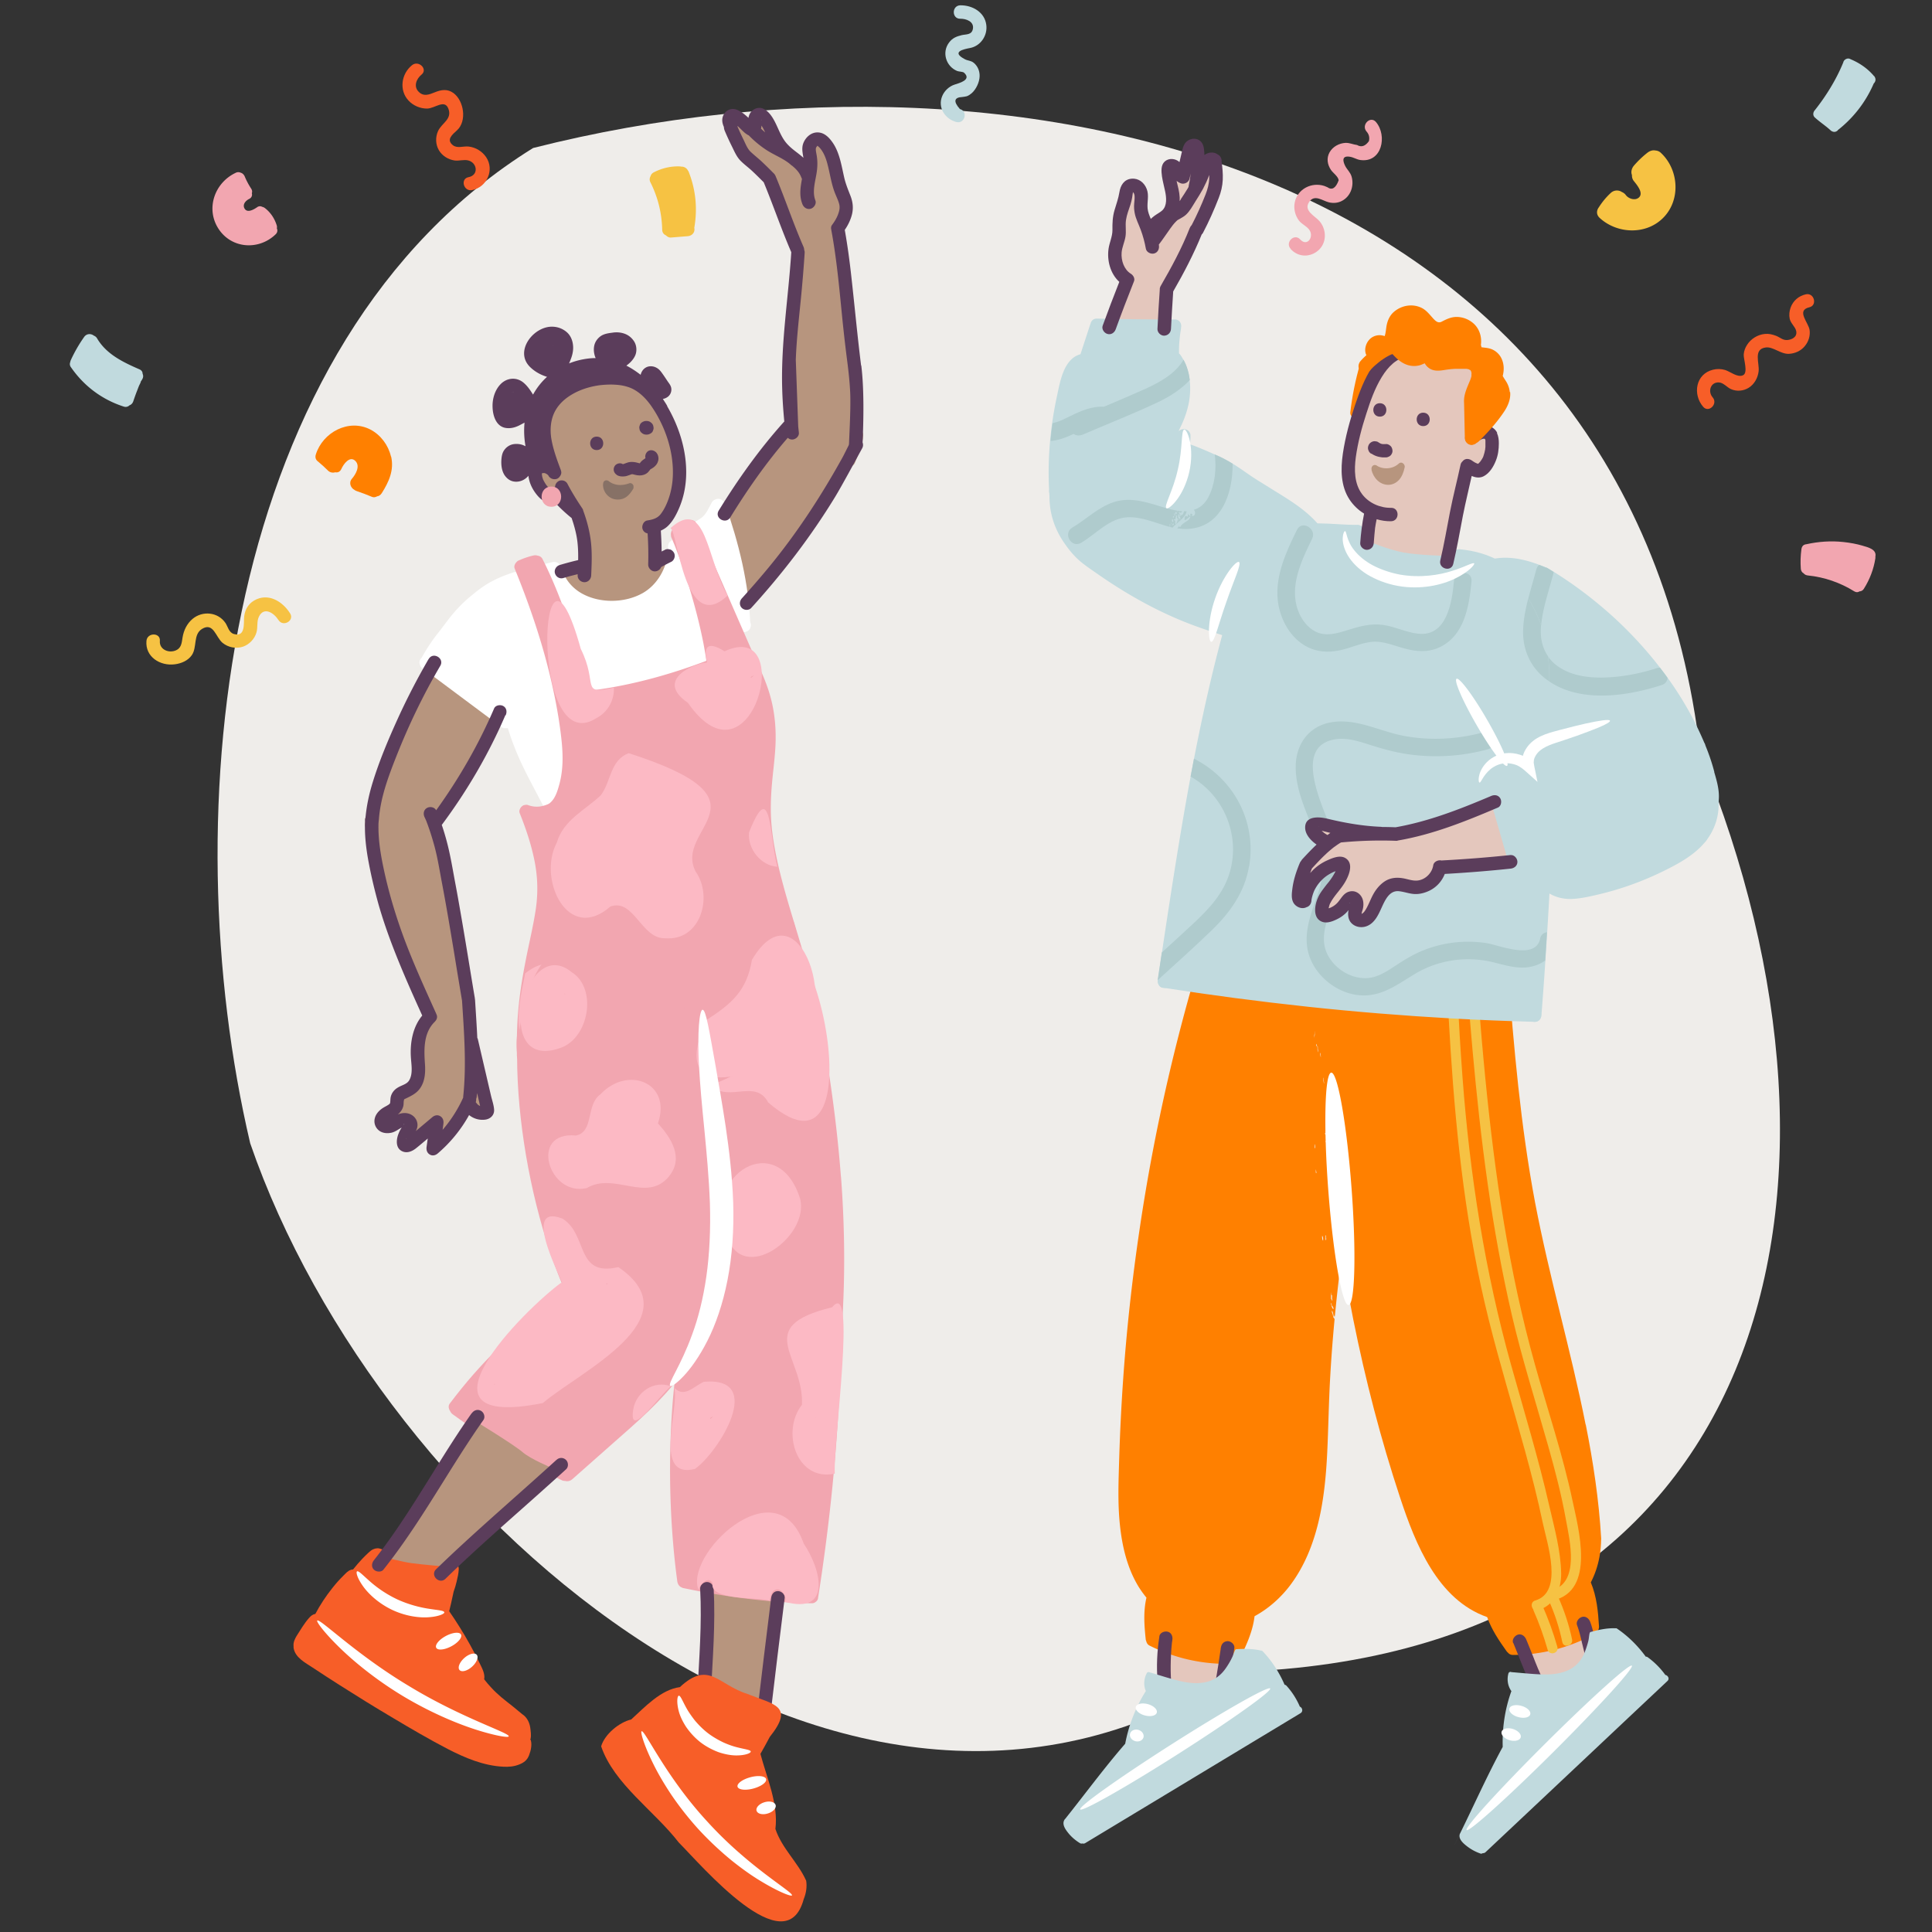 <svg xmlns="http://www.w3.org/2000/svg" viewBox="0 0 200 200"><rect x="0" y="0" width="200" height="200" fill="#333333" stroke="none"/><defs><style>.cls-1{fill:none}.cls-2{fill:#f2a6b0}.cls-3{fill:#f6c243}.cls-4{fill:#f75e28}.cls-5{fill:#e4c7bd}.cls-6{fill:#fff}.cls-7{fill:#fcb9c4}.cls-8{fill:#efedea}.cls-9{fill:#ff8000}.cls-10{fill:#c1dade}.cls-11{fill:#b7957e}.cls-12{fill:#afcbcd}.cls-14{fill:#5b3d5b}</style></defs><path class="cls-8" d="M176.03 78.09c-6.97-60.35-69.65-75.73-120.84-62.77C22.84 35.41 17.87 84.11 25.9 118.35c13.5 39.2 61.92 80.96 102.05 54.73 55.21-1.83 66.61-49.75 48.08-95Z" id="BG_Strong"/><g id="Illustrations"><g id="Confetti"><path class="cls-4" d="M177.29 41.13c-.52-.6-.22-1.6.67-1.54.46.03.84.53 1.25.7.58.25 1.26.19 1.8-.14.59-.36.95-1.01 1.04-1.69.11-.86-.59-2.32.74-2.49.76-.1 1.53.69 2.39.66.64-.03 1.26-.31 1.66-.81.38-.46.57-1.06.49-1.65-.1-.77-1.43-2.03-.03-2.36.87-.2.5-1.55-.37-1.34-.74.17-1.31.66-1.57 1.38-.13.38-.17.76-.09 1.15.1.48.57.81.67 1.26.14.63-.46.91-.93.94s-.76-.29-1.16-.44-.74-.23-1.16-.19c-.74.07-1.45.51-1.84 1.14-.19.29-.31.62-.34.97-.04.48.49 1.91-.08 2.17s-1.32-.39-1.85-.55c-.41-.12-.83-.13-1.24-.03-1.81.43-2.14 2.55-1.03 3.84.58.68 1.57-.31.98-.98Z"/><path class="cls-3" d="M171.93 15.82a.874.874 0 0 0-.56-.24c-.28-.06-.57.03-.83.23-.51.4-.98.85-1.4 1.34-.23.27-.33.65-.2.97-.01.21.04.44.21.64.3.38 1.04 1.24.49 1.7-.39.33-1.05.11-1.33-.26a.942.942 0 0 0-.41-.32.922.922 0 0 0-1.15.09c-.48.44-.89.94-1.24 1.49-.24.32-.29.76.1 1.11 1.84 1.68 4.89 1.77 6.65-.11 1.76-1.88 1.49-4.95-.33-6.64Z"/><path class="cls-2" d="M192.82 56.49c-.65-.19-1.32-.31-1.99-.38-1.28-.14-2.58-.05-3.84.23-.13.01-.26.06-.35.15-.1.11-.14.23-.16.38-.09.67-.11 1.34-.06 2.01.01.2.13.39.3.48.1.12.25.19.42.21 1.71.17 3.36.74 4.82 1.65.2.12.39.1.53 0 .18 0 .35-.1.45-.26.61-.96 1.03-2.05 1.2-3.18v-.17c.15-.75-.78-.96-1.33-1.12Z"/><path class="cls-10" d="M194.01 7.89c-.65-.78-1.5-1.37-2.44-1.76a.37.37 0 0 0-.11-.05c-.26-.09-.59.11-.64.37-.72 1.77-1.77 3.47-2.95 4.96-.2.22-.22.55 0 .75.34.31.71.58 1.08.87a8.362 8.362 0 0 1 .57.48c.02.01.03.03.05.04 0 0 .01 0 .02.01.16.1.36.13.52.03.05-.02.1-.05.13-.1 0 0 0-.01.01-.02 1.63-1.28 2.9-2.92 3.72-4.83l.03-.03c.21-.23.19-.52 0-.75Z"/><path class="cls-2" d="M133.61 25.78c1.37 1.49 3.77.32 3.52-1.67-.06-.46-.24-.88-.55-1.23-.46-.53-1.64-1.05-1.08-1.94s1.42-.14 2.08.01c.45.1.91.07 1.33-.15.91-.47 1.28-1.55 1.01-2.51-.13-.46-.47-.72-.67-1.12-.26-.52-.35-1.09.51-.94.36.06.67.27 1.03.33 2.27.34 2.85-2.51 1.65-3.93-.58-.68-1.56.3-.98.98.26.29.34.62.25 1-.38.53-.79.66-1.23.4-.41-.05-.75-.23-1.18-.22-.67.03-1.34.39-1.67.99s-.22 1.26.15 1.81c.22.33.74.66.8 1.07-.3.82-.69 1.06-1.17.72-.1-.04-.21-.09-.31-.13-1.32-.43-2.79.31-3.07 1.71-.13.65.04 1.33.42 1.85.29.39.75.56 1.05.93.59.72-.16 1.87-.91 1.04-.61-.66-1.59.32-.98.98Z"/><path class="cls-9" d="M40.47 47.25c-.27-1.16-1.06-2.23-2.12-2.78-2.25-1.17-4.95.29-5.66 2.59-.1.33.03.58.25.73.36.3.7.61 1.03.94.19.18.48.24.73.16.25.05.5-.04.64-.35.21-.48.88-1.43 1.47-.8.5.54 0 1.38-.38 1.82-.36.42-.11.96.26 1.15.06.05.13.09.22.12.55.18 1.08.39 1.61.61.17.07.36.03.52-.06.18-.02.35-.13.48-.33.74-1.17 1.29-2.38.97-3.79Z"/><path class="cls-3" d="M30.02 63.48c-.79-1.25-2.29-2.15-3.72-1.31-.61.36-.93.94-1.02 1.62-.09.61.2 2.2-1.07 1.84-.52-.15-.62-.77-.87-1.14-.77-1.13-2.36-1.3-3.41-.42-.58.49-.91 1.18-1.03 1.91-.1.62-.12 1.16-.81 1.39-.73.24-1.61-.19-1.54-1.02.08-.89-1.32-.89-1.39 0-.14 1.65 1.42 2.61 2.92 2.42.67-.08 1.37-.37 1.77-.94.58-.83.12-2.15 1.07-2.73 1.18-.71 1.41.85 2.11 1.44.59.49 1.43.65 2.16.39.63-.23 1.16-.79 1.35-1.43.18-.58 0-1.18.29-1.72.53-.98 1.52-.34 2 .41s1.68.06 1.2-.7Z"/><path class="cls-10" d="M14.76 38.68c0-.18-.1-.35-.33-.45-1.68-.73-3.42-1.56-4.38-3.2a.62.62 0 0 0-.33-.28c-.27-.22-.73-.25-1 .12-.54.76-1 1.56-1.39 2.41a.83.83 0 0 0-.06.21.53.53 0 0 0 .07.52c1.35 1.95 3.21 3.35 5.47 4.08.25.08.46 0 .59-.13.17-.06.31-.19.39-.4.13-.38.26-.76.41-1.13.06-.16.12-.32.19-.49.03-.08.2-.37.18-.44.02-.03.04-.05.06-.08.06-.1.12-.19.16-.3a.57.57 0 0 0-.03-.43Z"/><path class="cls-2" d="M28.66 23.63c.02-.09.02-.18-.01-.29-.22-.71-.62-1.32-1.2-1.78a.746.746 0 0 0-.31-.15.476.476 0 0 0-.52.04c-.35.24-1.04.65-1.32.11-.21-.42.15-.8.5-.97.26-.13.33-.37.27-.59.05-.14.04-.3-.06-.46-.26-.4-.49-.82-.67-1.26-.08-.19-.23-.35-.42-.4a.582.582 0 0 0-.5 0c-2.22 1.03-3.17 3.76-1.77 5.85 1.37 2.04 4.17 2.19 5.89.52.2-.2.21-.43.11-.63Z"/><path class="cls-4" d="M48.86 19.68c1.54-.29 2.36-2.09 1.46-3.42-.41-.6-1.08-1.01-1.81-1.09-.56-.06-1.17.22-1.63-.14-.73-.58-.03-1.12.44-1.55 1.03-.95.71-3.05-.38-3.85-.63-.45-1.26-.35-1.94-.07-.55.22-1.12.46-1.63-.03-.6-.56-.27-1.37.26-1.8.7-.56-.29-1.54-.98-.98-1.11.89-1.36 2.59-.36 3.66.48.52 1.2.83 1.91.83.81 0 1.83-1.02 2.22.02.4 1.09-.68 1.46-1.07 2.3-.29.63-.27 1.4.09 2 .34.57.95.95 1.6 1.05.49.07.97-.12 1.44 0 .94.25 1.09 1.53.02 1.73-.88.17-.51 1.51.37 1.34Z"/><path class="cls-3" d="M71.24 17.71a.733.733 0 0 0-.7-.46c-.03 0-.07-.01-.1-.02-.97-.05-1.9.17-2.76.61-.19.1-.29.24-.33.39-.11.19-.14.42-.01.66.77 1.54 1.17 3.17 1.21 4.88 0 .31.18.51.4.6.13.14.31.23.5.22l1.74-.14c.38-.03.7-.3.7-.7 0-.05 0-.1-.02-.15.35-2.01.16-4.01-.62-5.92Z"/><path class="cls-10" d="M99.37 11.29c-.7-.79-.61-1.21.26-1.25.16-.02.31-.04.46-.08.19-.07.36-.19.51-.32.45-.4.79-1.13.81-1.73.02-.54-.19-1.06-.6-1.4-.3-.25-.59-.21-.91-.37-1.5-.78-.12-1.05.52-1.17 1.1-.21 1.83-1.3 1.68-2.4-.17-1.32-1.45-2.04-2.69-2.02-.9.02-.9 1.41 0 1.39.59-.01 1.46.28 1.3 1.07-.13.62-.69.52-1.16.63-.54.13-.96.3-1.3.76-.78 1.02-.32 2.48.84 2.95.17.07.57.06.7.17.86.76-.57 1.1-.95 1.23-.58.18-1.07.64-1.3 1.19-.5 1.19.29 2.38 1.46 2.69.87.23 1.24-1.11.37-1.34Z"/></g><g id="Boys_leg_2"><path class="cls-5" d="m120.5 174.17.09-3.85s2.49.91 3.7 1.01c1.21.11 2.6.04 2.6.04l-.69 4.14s-3.62 1.98-5.7-1.35Z"/><path class="cls-9" d="M126.43 96.83c1.27-3.52 3.43-7.11 7.3-8.08 1.92-.48 4.2-.43 6.02.41.81.37 1.53.86 2.14 1.49.3.31.52.59.75.94.11.17.21.36.3.54.05.1.1.2.14.3.03.07.03.07.07.18.79 1.95 1.06 3.98.71 6.07-.06.37.1.75.49.86.33.09.79-.11.86-.49.36-2.13.22-4.27-.52-6.3-.33-.91-.72-1.75-1.32-2.51s-1.39-1.44-2.25-1.94c-2.02-1.18-4.47-1.43-6.76-1.1-2.21.32-4.21 1.41-5.74 3.03-1.66 1.76-2.73 3.97-3.54 6.22-.13.35.14.76.49.86.39.11.73-.13.86-.49Z"/><path class="cls-9" d="M144.52 98.32c.22-2.82-.53-5.44-1.01-6.6-.58-1.42-3.14-4.23-6.57-3.95-3.43.28-6.16 1.55-7.74 2.88-1.08.92-2.26 3.28-3.12 5.4-.35-.16-.84-.07-1 .41a197.58 197.58 0 0 0-7.11 30.8c-.78 5.24-1.36 10.51-1.72 15.8-.18 2.63-.31 5.27-.39 7.91-.07 2.32-.17 4.65.08 6.96.22 2.05.69 4.11 1.69 5.92.3.55.66 1.06 1.05 1.54-.33 1.41-.23 2.84-.08 4.27 0 .08.03.16.06.23.04.19.15.36.32.45 2.63 1.33 5.58 1.99 8.53 1.89.13 0 .24-.04.34-.1.18-.04.34-.14.43-.32.71-1.41 1.41-2.92 1.59-4.5 1.44-.78 2.73-1.92 3.73-3.26 2.88-3.87 3.56-8.94 3.79-13.62.13-2.67.16-5.35.32-8.02.15-2.67.38-5.33.66-7.99.56-5.3 1.37-10.57 2.36-15.81.99-5.24 2.18-10.47 3.49-15.66.32-1.26.65-2.52.99-3.78.14-.51-.28-.85-.69-.86Z"/><path class="cls-14" d="M120.02 169.4c-.24 1.53-.32 3.14-.18 4.69.03.36.3.71.7.7.35-.02.73-.31.7-.7-.06-.74-.06-1.48-.04-2.22.01-.39.03-.78.06-1.18.01-.18.03-.36.05-.54 0-.08.02-.16.03-.24-.02.17.02-.1.02-.14.06-.36-.09-.77-.49-.86-.33-.08-.8.1-.86.49ZM126.37 170.59s-.02.15 0 .04 0 0 0 .02c0 .07-.02.14-.03.22-.02.16-.04.32-.07.47-.05.36-.11.71-.16 1.07-.1.65-.21 1.29-.33 1.93-.07.36.1.77.49.86.34.08.78-.1.86-.49.26-1.36.47-2.74.65-4.12.05-.36-.36-.71-.7-.7-.42.02-.65.31-.7.7Z"/></g><path class="cls-10" d="M134.56 176.67a7.73 7.73 0 0 0-1.39-2.17.352.352 0 0 0-.19-.1c-.55-1.26-1.31-2.46-2.26-3.45s-.02-.02-.04-.03c-.02-.01-.04-.03-.06-.03-.83-.22-1.73-.22-2.58-.17-.07 0-.14.02-.19.11-.13.25-.19.53-.32.78-.17.36-.38.71-.6 1.03-.51.76-1.19 1.29-2.09 1.49-.92.21-1.88.09-2.78-.13-1-.24-1.98-.57-2.97-.86h-.04s-.01-.02-.03-.02c-.1-.06-.25-.03-.3.08-.3.55-.36 1.23-.12 1.82 0 .01.01.02.02.03a15.884 15.884 0 0 0-2.14 5.46c-2.18 2.51-4.15 5.2-6.22 7.79-.02.02-.05.04-.06.07-.32.5.14 1.08.45 1.46.33.39.73.72 1.16.98.07.04.16.05.23.02.09.03.19.03.3-.03l17.3-10.44c1.66-1 3.33-2.01 4.99-3.01.29-.18.19-.56-.05-.67Z"/><path class="cls-5" d="m158.92 174.11-1.38-3.44s2.31-.33 3.48-.68 3.13-1.25 3.13-1.25l.63 3.43s-1.3 1.86-2.88 2.07c-1.58.21-2.99-.14-2.99-.14Z"/><path class="cls-9" d="M164.14 147.46c-.76-3.84-1.7-7.65-2.63-11.45-.94-3.83-1.86-7.66-2.6-11.53-.75-3.98-1.3-8-1.74-12.02-.44-4.04-.77-8.08-1.08-12.13l-.12-1.54c0-.05-.01-.1-.02-.15-.12-2.27-.45-4.55-1.41-6.63-.93-2.01-2.47-3.71-4.53-4.57-2-.83-4.33-.84-6.34-.03-2.01.81-3.65 2.22-4.79 4.01-1.34 2.09-1.94 4.7-1.91 7.17v.02c-.22 6.29-.07 12.59.44 18.86.52 6.42 1.42 12.8 2.68 19.12 1.25 6.23 2.85 12.41 4.85 18.45 1.59 4.81 3.88 10.56 9.01 12.36.45 1.28 1.21 2.41 2 3.52.04.06.09.11.15.16.11.14.28.24.52.24 2.94 0 5.87-.75 8.45-2.18.13-.07.22-.17.28-.28.12-.12.19-.28.18-.46-.09-1.54-.24-3.15-.85-4.59.43-.83.73-1.73.9-2.66.11-.59.16-1.2.17-1.8 0-.04.01-.09 0-.13-.23-3.94-.82-7.86-1.59-11.73Z"/><path class="cls-14" d="M156.66 170.09c.54 1.3 1.03 2.62 1.6 3.91.15.33.66.44.95.25.35-.22.41-.59.25-.95a6.15 6.15 0 0 1-.16-.38c-.03-.07-.02-.04 0 .01-.02-.04-.04-.09-.06-.13a4.97 4.97 0 0 1-.09-.22c-.13-.32-.26-.63-.38-.95-.26-.64-.51-1.28-.78-1.92-.14-.33-.47-.61-.86-.49-.32.1-.64.5-.49.86ZM163.26 168.25c.23.6.37 1.24.52 1.87.16.62.29 1.26.5 1.87.12.34.48.61.86.49.34-.11.61-.49.49-.86-.21-.61-.34-1.25-.5-1.87s-.29-1.27-.52-1.87c-.13-.34-.47-.61-.86-.49-.33.11-.63.49-.49.86Z"/><path class="cls-3" d="M151.35 94.83c.67 9.25 1.34 18.5 2.65 27.69.65 4.59 1.47 9.16 2.52 13.68 1.06 4.55 2.48 9 3.75 13.5.71 2.51 1.37 5.03 1.83 7.6.39 2.14 1.5 6.63-1.55 7.35-.65.16-.38 1.16.28 1.01 4.34-1.03 2.58-7.37 1.95-10.34-1.01-4.76-2.57-9.37-3.88-14.05-2.71-9.68-4.16-19.66-5.14-29.65-.55-5.59-.95-11.19-1.36-16.78-.05-.67-1.09-.67-1.04 0Z"/><path class="cls-3" d="M160.34 165.7c.62 1.38 1.08 2.81 1.39 4.29.14.66 1.15.38 1.01-.28-.33-1.57-.84-3.08-1.5-4.54-.28-.61-1.17-.08-.9.53Z"/><path class="cls-3" d="M149.46 94.36c.39 9.51.79 19.03 2.06 28.47.62 4.6 1.45 9.18 2.57 13.69 1.14 4.58 2.52 9.09 3.77 13.64.68 2.48 1.32 4.98 1.85 7.5.43 2.05 2.18 7.16-.78 8.02-.65.19-.37 1.2.28 1.01 1.69-.49 2.42-2.13 2.4-3.8-.03-2.33-.71-4.76-1.23-7.01-1.11-4.88-2.58-9.68-3.93-14.5-2.74-9.79-4.29-19.71-5.05-29.84-.43-5.72-.67-11.44-.91-17.17-.03-.67-1.07-.67-1.04 0Z"/><path class="cls-3" d="M158.73 166.67c.59 1.33 1.08 2.71 1.48 4.11.18.65 1.19.37 1.01-.28-.42-1.49-.95-2.94-1.58-4.36-.27-.61-1.17-.08-.9.53Z"/><path class="cls-8" d="M138.63 129.81h.01l-.1-.32c0 .32 0 .32.09.32ZM137.23 115.69l-.02-.2c0 .06-.02.11.02.2ZM137.21 115.48v-.04.04ZM137.22 117.12s.06.21 0 .19c-.02 0-.06-.09-.05.08 0 .05.12.08.15.12h.01c.04 0-.01-.05-.02-.22 0-.06-.02-.18-.03-.19-.02-.02-.04-.02-.06.02ZM137.24 118.13v.1c.03 0 .07.01.1.02 0-.03 0-.06-.02-.07-.02-.03-.03-.05-.05-.07v.06s-.02-.06-.03-.08c0 0-.01.02-.01.03ZM136.06 107.11c0 .08-.01.16 0 .26 0 .16.01-.05.02-.11v-.07s.02.06.02-.08v-.34h-.01v.08c0 .09-.01.18-.02.27ZM136.38 108.58c.01.08.03.2.05.31 0 .02.02.03.02 0v-.14c-.02-.08-.03-.17-.03-.28 0-.09-.02-.25-.04-.22s.01.18.01.32ZM136.99 111.81l.06.34h.02l-.06-.51-.03-.11v.14l.02.14ZM136.73 109.43v-.09c-.02-.18-.05-.32-.09-.36v.1c.03.12.06.24.08.35ZM136.24 108.17l.04.15c.02.09.02-.12.03-.08v-.07s-.04-.09-.06-.12v.12ZM139.11 132.37c.01.1.03.18.06.16.02 0 .04-.01.06 0 0 0 .02.03.03.05 0 .02 0 .06-.02.05-.08-.08-.03.18-.05.26.02.06.05.18.06.18.05 0 .06-.26.04-.43a.38.38 0 0 0-.03-.16c-.06-.14-.06-.19 0-.18.01 0 .02-.04.03-.06-.02-.02-.03-.02-.05-.05-.03-.06-.06-.18-.08-.2-.06-.06-.09.2-.06.39ZM139.24 139.82s.04.03.08.15c0 0 .03.03.03.02a3.98 3.98 0 0 1-.05-.34s-.03-.04-.03-.07c-.04-.15-.02.17-.09-.1-.02-.07-.07-.11-.11-.19-.05-.09-.1-.19-.16-.29-.01-.02-.02 0-.03 0 0 .03 0 .05.01.08 0 .03.02.08.03.1.06.1.12.19.18.29.01.25.09.26.14.36ZM137.86 121.21c-.02.14-.03.31-.1.29-.01 0-.02.12-.03.2.03.09.05.16.07.2 0 .02.03 0 .03-.02.03-.17.07-.35.11-.51.01-.06 0-.11-.02-.16-.02-.03-.03-.06-.05-.08 0 0 0 .04-.01.07ZM138.69 138.46h-.03c-.03 0-.07-.02-.03.16 0 .02-.03.05-.04.08v.08c.06.08.15.28.18.22.03-.04.05-.09.06-.16 0-.04-.11-.37-.15-.39ZM139.44 139.05s.05.13.06.14c.03.02.07.06.06-.07 0-.07-.04-.21.02-.08.01.03.03.04.04.03.02-.02.07.07.05-.1-.01-.12-.07-.24-.11-.23-.03.06-.06.12-.09.19-.01.03-.02.08-.03.12ZM139.83 138.09c-.04-.1-.06-.21-.09-.33 0-.06-.03-.11-.05-.16 0 .04-.02.07-.02.12 0 .12-.02.25-.02.38 0 .03.01.11.02.14.01.03.04.05.04.03 0-.03.01-.09.02-.14.03.06.05.11.07.13.03.03.04-.09.01-.15ZM139.06 131.62l.03.13c.03 0 .06-.02.1.1 0-.08.01-.16.02-.25-.06-.07-.03-.25-.07-.32-.01-.02-.02-.07-.03-.07-.05 0-.07.23-.05.41ZM138.24 136.53c-.04-.11-.02-.15-.03-.2-.02-.13-.09-.17-.1-.09l-.03.16v.05c.07.03.1.19.13.38h.03c.09-.03.09-.04 0-.31ZM138.87 130.61s.05.05.05.03c.01-.15.06-.06.1-.1.02-.03.04-.09.05-.15 0-.02 0-.1-.02-.14 0-.02-.02-.03-.04-.05-.05.07-.1.14-.15.23v.18ZM137.89 134.44v-.18c0-.11.01-.21-.05-.2 0 0-.01-.02-.02-.03l-.06-.26c0 .09.02.18.03.26V134.46s.05.05.07.1c.03.06.06.13.07.04 0-.01-.03-.1-.04-.15ZM137.93 135.21c-.06-.01-.07-.13-.09-.25 0-.03-.03-.06-.04-.09 0 .05-.02.1 0 .14.05.27.15.49.23.5 0 0 .01-.03.02-.07-.04-.09-.09-.23-.12-.23ZM138.06 136.3c-.03-.24-.07-.46-.16-.6 0-.01-.02-.02-.02-.03v.09c0 .03 0 .1.01.11.06.11.1.28.12.47 0 .03.03.06.04.07.03.03.03-.02.01-.11ZM136.92 128.02s-.03-.08-.04-.12c0 .02-.01.03-.01.05-.02.14 0 .27.04.41.02.04.04.05.06.07v-.17c0-.09-.02-.18-.04-.26ZM139.35 138.34c-.02-.08-.06-.15-.09-.22l-.02.23c.03.12.06.3.08.17 0-.04.07 0 .02-.19ZM137.22 127.86s-.02.03-.02.06c0 .05 0 .11.02.16.02.1-.03.19.03.29 0 .01.02.04.02.03.02-.08.03-.17 0-.32l-.03-.2c0-.02-.02-.01-.03-.02ZM138.52 138.35l-.14-.17v.12c.03.06.06.16.09.19.02.03.04-.02.06-.05 0 0 0-.09-.01-.09ZM139.36 139.07s-.03-.04-.05-.07c-.01.03-.03.04-.03.08 0 .06.01.14.02.22 0 0 .03.06.03.05.02-.03.03-.07.04-.12 0-.03 0-.1-.01-.16ZM139.19 140.34l-.1-.35s-.03-.06-.04-.09c0 0-.01-.02-.02-.02 0 .04.07.3.13.43l.02.04s0 .02.01.02v.02-.03s0-.02-.01-.03ZM139.16 139.95v-.04c-.07-.13-.13-.25-.18-.37 0-.02-.02 0-.02 0s0 .05.01.07c.03.09.07.18.11.27.07.14.06.05.09.06ZM139.52 135.5c.02.07.04.16.06.23 0 .03.02.03.03.05l-.03-.37s-.05-.02-.09-.03c0 0-.01.05-.02.08.02.01.03 0 .04.04ZM136.1 118.45c-.01.05-.02.07-.02.09 0 .13 0 .26.05.32 0 .01.02 0 .03 0-.02-.13-.03-.25-.05-.4ZM138.73 139.11v.16s.06.09.06.08v-.18l-.06-.05ZM137.65 118.18s.01.03.02.04v-.04c0-.1-.04-.32-.07-.36v.09l.05.27ZM138.95 129.76s.03-.07.02-.1c0-.07-.03-.14-.04-.21l-.03.26s.05.06.06.05ZM136.21 121.08v.16c0 .08 0 .19.04.21.01 0 .02-.03.03-.06-.02-.09-.03-.18-.06-.32ZM139.09 133.11s.02.18.02.22c0 .07-.04.08-.03.14 0 .13.03.11.05.15 0 .02.07.16.08.17.03.04.07 0 .04-.16-.03-.16-.06-.06-.09-.17-.04-.17.07-.43-.06-.37v.02h-.01ZM139.37 134.05v-.02s-.02.13 0 .22c.01-.01.02-.06.03-.06.02 0 .05.04.07.03.09-.05-.13-.7-.11-.16ZM139.15 134.55c.02.06.05 0 .07.02.02.02.04.11.06.11.03 0 0-.21-.01-.3l.02.16-.03-.11c-.06-.39-.17-.06-.1.13ZM139.58 135.16s.02-.16.07-.07l-.03-.21-.03-.06c-.12-.31-.05.16-.03.34ZM139.61 134.75l.02.14s-.01-.09-.02-.14ZM139.14 136.72s-.02.06-.03.11v.1s.04.14.06.19c.02-.07.02-.28-.03-.4ZM139.7 135.87c0 .07.04.21.03.27 0 .11-.03.08-.07.09 0 .03 0 .06.01.08-.01-.01-.02-.03-.03-.02-.03.04.02.19.03.31 0 .1-.04.19 0 .31.03.11.1.02.11-.04.01-.08 0-.3-.01-.41h-.03s0-.03-.01-.04c.03.01.07-.09.09-.07.04.03.08.24.12.18.04-.07-.04-.53-.09-.65 0 .03 0 .08-.02.03-.04-.1-.11-.16-.12-.04ZM139.93 137.28c.02.11.05.25.06.35 0-.24.09-.13.02-.44v-.04c-.03-.1-.1-.16-.11-.1-.01.06 0 .14.03.23ZM139.9 137.57v-.06c-.04-.14-.13-.33-.17-.31.01.13.05.36.1.45.04.16.09.33.11.44.01.07.03.13.04.17 0 .1-.05.05 0 .25.01 0 .01-.05.03-.06.04-.02.03-.04.08-.02.03.02.09.06.03-.19l-.05-.13c0-.09-.04-.17-.08-.22-.02-.08-.06-.2-.1-.32v-.03Z"/><path class="cls-10" d="M172.41 173.41a8.164 8.164 0 0 0-1.85-1.86.262.262 0 0 0-.19-.05c-.82-1.13-1.83-2.13-2.98-2.91-.05-.04-.11-.04-.16-.03-.84-.04-1.71.15-2.52.37h-.02c-.02 0-.04.02-.06.03h-.01c-.02.01-.03.03-.04.05v.02c0 .01-.01.02-.02.03-.07.27-.07.56-.14.83-.1.39-.23.79-.38 1.17-.34.84-.91 1.49-1.75 1.86-.88.39-1.87.45-2.82.41-.99-.04-1.99-.15-2.98-.23h-.03c-.01 0-.02-.01-.04-.02a.22.22 0 0 0-.27.16c-.17.61-.07 1.28.29 1.8l.02.02c-.67 1.85-.96 3.81-.9 5.78-1.58 2.91-2.93 5.94-4.39 8.91s-.03.05-.04.08c-.21.55.4 1.04.78 1.33.41.31.86.55 1.35.72.08.03.16 0 .23-.04.1 0 .2-.02.29-.1 4.88-4.59 9.75-9.17 14.62-13.76 1.4-1.32 2.81-2.64 4.21-3.96.25-.23.06-.57-.2-.63ZM156.77 59.97c-1.75-2.12-6.27-2.24-6.27-2.24s-2.28.35-5.44-.17c-3.16-.52-4.55-2.54-4.55-2.54s-3.49-.16-5.55-.07-3.88 2.32-4.66 3.24c-.61.71-1.64 3.23-2.35 5.28-.35-.13-.79-.02-.92.44-1.34 4.71-2.42 9.49-3.36 14.29s-1.78 9.92-2.55 14.9c-.43 2.76-.84 5.52-1.25 8.29-.06.37.09.75.49.86.33.09.8-.11.86-.49 0-.03 0-.06.01-.09 2.68.36 12.45 1.67 14.58 1.9 2.48.27 23.05 1.51 23.05 1.51s1.56-29.85 1.53-34.99c-.02-5.14-1.88-8-3.62-10.12Z"/><path class="cls-10" d="M159.79 72.28a591.8 591.8 0 0 1-.42 12.63c-.19 4.43-.43 8.86-.71 13.28-.15 2.3-.31 4.59-.49 6.89-.03.38.34.7.7.7.4 0 .67-.32.7-.7.33-4.2.6-8.41.83-12.61.24-4.43.45-8.86.6-13.29.08-2.3.15-4.6.2-6.9.02-.9-1.37-.9-1.39 0Z"/><path class="cls-10" d="M120.35 102.24c5 .78 10.02 1.44 15.06 1.98 4.95.53 9.92.93 14.89 1.21 2.85.16 5.71.27 8.57.35.9.02.9-1.37 0-1.39-5.01-.13-10.01-.39-15-.78-4.95-.38-9.88-.9-14.8-1.52-2.78-.36-5.56-.75-8.34-1.18-.37-.06-.75.1-.86.49-.09.33.11.8.49.86ZM139.9 55.38c.48.81 1.29 1.29 2.13 1.66.95.4 1.93.72 2.94.95 2.01.45 4.09.55 6.13.28.37-.05.7-.29.7-.7 0-.34-.32-.74-.7-.7-1.84.25-3.73.2-5.55-.18-.92-.19-1.83-.46-2.7-.81-.65-.26-1.38-.59-1.74-1.2-.46-.77-1.66-.07-1.2.7Z"/><path class="cls-10" d="M128.36 64.28c.59-2.02 1.23-3.98 2.5-5.69.55-.75 1.35-1.49 2.15-2.02.48-.32.99-.61 1.54-.79s1.1-.22 1.7-.22c1.42 0 2.83.16 4.25.17.9 0 .9-1.39 0-1.39-1.32 0-2.63-.15-3.95-.16-.68 0-1.37.01-2.03.17s-1.29.47-1.88.82c-1.97 1.18-3.39 2.98-4.32 5.06-.53 1.2-.94 2.44-1.3 3.69-.25.86 1.09 1.23 1.34.37ZM151.11 58.26c2.39.21 4.74 1.4 6.22 3.31 1.48 1.91 2.1 4.42 2.34 6.73.15 1.39.12 2.78.12 4.17 0 .9 1.39.9 1.39 0 0-2.67-.05-5.34-.84-7.92-.39-1.28-.96-2.53-1.76-3.61-.84-1.14-1.9-2.02-3.12-2.74-1.35-.79-2.81-1.2-4.36-1.34-.38-.03-.7.34-.7.7 0 .4.32.66.7.7Z"/><path class="cls-10" d="M177.46 79.89c-.23-.89-.53-1.77-.88-2.63-.03-.07-.05-.14-.07-.21-.02-.06-.05-.11-.08-.16-.35-.82-.73-1.63-1.13-2.41a35.47 35.47 0 0 0-2.78-4.47 41.242 41.242 0 0 0-7.43-7.79 41.375 41.375 0 0 0-4.88-3.41.45.45 0 0 0-.18-.07c-1.38-.57-2.85-1.04-4.37-1-1.55.03-3.02.63-3.97 1.88-.94 1.24-1.27 2.9-1.29 4.42-.03 1.68.39 3.3.99 4.86.55 1.43 1.29 2.71 2.21 3.94.01.02.03.03.04.05.02.03.04.06.07.1.99 1.15 1.93 2.34 2.96 3.45.88.93 1.85 1.76 2.88 2.51.03.05.07.1.12.15 1.45 1.17 2.83 2.44 4.3 3.59 1.47 1.14 3.04 2.07 4.78 2.73.87.33 1.74.55 2.66.68.97.14 1.93.26 2.91.12.97-.14 1.98-.36 2.66-1.11.64-.7.94-1.64.96-2.57.02-.87-.23-1.76-.48-2.6Z"/><path class="cls-14" d="M149.13 90.47c.9 0 .9-1.39 0-1.39s-.9 1.39 0 1.39Z"/><path class="cls-10" d="M177.72 81.46a.573.573 0 0 0-.2-.33c-.01-.03-.02-.07-.04-.1a6.127 6.127 0 0 0-2.03-2.61c-.98-.73-2.2-1.1-3.39-1.36-1.38-.29-2.79-.39-4.17-.13-.24-.03-.48-.05-.71-.02-.32.04-.6.15-.88.3-.17.1-.36.21-.52.22-.48.04-.82-.45-1.35-.45-.62 0-.9.49-1.31.84-.28.23-.7.3-1.07.32-1.13.04-2.25-.31-3.34.14-.97.4-1.68 1.27-1.93 2.3l-2.86.85c-.31.09-.55.42-.51.74 0 .07 0 .15.03.24.82 2.61 1.58 5.24 2.28 7.89.06.32.33.58.68.58.52 0 1.04.03 1.56.08.13.01.26.03.39.04.03 0 .22.02.06 0 .06 0 .12.02.18.03.2.03.39.07.59.1.61 1.4 2.2 2.03 3.7 1.92.91-.06 1.81-.27 2.69-.48s1.71-.45 2.54-.72c1.72-.57 3.4-1.29 5.01-2.14 1.23-.65 2.43-1.41 3.33-2.47.04-.04.08-.08.12-.13.08-.1.15-.2.22-.31 0-.01.02-.02.02-.03.51-.73.88-1.61 1.02-2.49.16-.95.07-1.88-.1-2.83Z"/><g id="Boys_head"><path class="cls-5" d="m141.54 56.02.35-2.69s-1.42-1.54-1.99-3.23c-.57-1.69 0-4.63.53-6.32.53-1.69 1.68-5.14 2.7-6.07s2.01-1.57 3.13-1.73 4.52.74 6.01 1.3 2.12 1.93 1.5 3.55c-.62 1.62 0 3.43 0 3.65s.87.64.74 1.6-.39 1.81-.69 2.13-.98.46-.98.46l-.87-.48-2.15 9.36s-3.01-.07-4.56-.36-3.71-1.19-3.71-1.19Z"/><path class="cls-9" d="M141.18 42.69c.18-1.56.51-3.11.96-4.62.11-.36-.13-.76-.49-.86s-.75.12-.86.49c-.48 1.63-.81 3.3-1.01 4.99-.04.37.35.7.7.7.41 0 .65-.32.7-.7Z"/><path class="cls-14" d="M142.84 43.13c.9 0 .9-1.39 0-1.39s-.9 1.39 0 1.39ZM147.33 44.11c.9 0 .9-1.39 0-1.39s-.9 1.39 0 1.39Z"/><path class="cls-14" d="M145.45 35.51c-3.01.52-4.32 3.9-5.18 6.43-.55 1.63-1.01 3.33-1.26 5.03-.23 1.6-.23 3.34.69 4.74.39.59.91 1.09 1.51 1.46-.2 1.01-.33 2.02-.4 3.05-.03.36.34.71.7.7.4-.02.67-.31.7-.7.02-.29.04-.58.07-.87.01-.14.03-.27.04-.41 0-.06.02-.13.02-.19v-.04c.05-.32.1-.64.17-.96.48.14.99.22 1.49.21.9-.02.9-1.41 0-1.39-1.14.02-2.31-.5-3-1.42-.81-1.08-.82-2.52-.65-3.8.21-1.53.61-3.05 1.09-4.52.43-1.34.87-2.61 1.6-3.8.66-1.08 1.52-1.96 2.78-2.18.37-.06.58-.52.49-.86-.11-.39-.49-.55-.86-.49ZM155 44.83c-.16-.36-.5-.62-.87-.74-.86-.28-1.63.23-2.26.75-.28.23-.26.75 0 .98.3.28.68.25.98 0s.15-.12.15-.12c.05-.04.09-.07.14-.1.06-.04.11-.07.17-.1.03-.02.06-.03.09-.04 0 0 .02 0 .05-.02.02 0 .08-.02.1-.02h.11c.02 0 .05.01.07.02-.07-.01-.04 0 0 .01 0 .03.02.06.03.09 0 .02 0 .02.01.03v.64c0 .07 0 .14-.02.21v.08c-.05.26-.11.51-.2.76-.02.04-.03.07-.05.11-.03.05-.06.11-.09.16s-.06.1-.1.15c-.02.03-.04.06-.07.1-.07.08-.14.16-.22.23h-.03c-.03-.01-.06-.02-.1-.04h-.01c-.06-.03-.13-.06-.19-.09l-.15-.09c-.02-.01-.21-.15-.12-.08-.29-.23-.71-.3-.98 0 0 .01-.02.02-.03.04-.1.09-.18.2-.21.34-.35 1.64-.78 3.27-1.1 4.92-.32 1.65-.61 3.35-1 5-.21.87 1.13 1.24 1.34.37.39-1.66.68-3.33 1-5 .27-1.38.61-2.74.91-4.11.41.18.85.24 1.26.02.6-.32 1-.99 1.24-1.6.23-.56.31-1.19.31-1.79 0-.37-.04-.74-.2-1.08Zm-2 3.25c-.04.03-.04.04 0 0Zm.75-2.64Z"/><path class="cls-14" d="M141.95 46.94c.08.06.17.11.26.16.14.07.29.13.45.17s.31.06.47.08h.32c.1 0 .19-.02.27-.06.09-.03.16-.08.23-.14.12-.12.21-.32.2-.49s-.07-.37-.2-.49-.31-.22-.49-.2c-.13.01-.26 0-.39 0l.19.03c-.15-.02-.3-.06-.44-.12l.17.07c-.11-.05-.22-.11-.32-.18a.496.496 0 0 0-.26-.08.533.533 0 0 0-.28.01c-.16.04-.34.17-.42.32-.09.16-.13.36-.07.54l.07.17c.06.1.15.19.25.25Z"/><path class="cls-11" d="M142.14 48.79c.97.61 2.32.47 3.15-.31.33-.31-.17-.8-.49-.49-.61.57-1.6.65-2.3.2-.38-.24-.73.36-.35.6Z"/><path class="cls-11" d="M141.97 48.61c.18.83.84 1.58 1.75 1.58.43 0 .84-.21 1.13-.54.3-.35.45-.78.55-1.22.04-.18-.06-.38-.24-.43-.18-.05-.39.06-.43.24-.07.3-.16.64-.34.88-.17.22-.41.37-.66.37s-.51-.11-.7-.31c-.2-.21-.31-.47-.37-.76-.04-.18-.26-.29-.43-.24-.19.05-.28.24-.24.43Z"/><path class="cls-11" d="M142.83 49.41c.32.19.73.33 1.11.33.23 0 .42-.09.59-.23.13-.11.23-.25.33-.39.1-.15.03-.39-.13-.48-.18-.1-.36-.03-.48.13-.02.03-.04.05-.05.08-.02.03-.02.03.01-.01 0 .01-.02.03-.03.04a.8.8 0 0 1-.13.13c-.03.02-.02.02.02-.01-.01 0-.03.02-.04.03-.01 0-.03.01-.04.02.05-.02.06-.02.02 0-.01 0-.03 0-.04.01-.04 0-.04 0 0 0-.02.01-.07 0-.1 0h-.03c-.03 0-.08-.01-.11-.02-.07-.02-.14-.03-.21-.06-.03-.01-.07-.02-.1-.04-.02 0-.03-.01-.05-.02.04.02.04.02 0 0-.07-.03-.13-.06-.2-.1-.16-.09-.39-.04-.48.13s-.04.38.13.48Z"/><path class="cls-9" d="M156.29 40.58a2.51 2.51 0 0 0-.34-1.03c-.13-.22-.28-.42-.39-.64 0-.02.01-.04.02-.07.14-.6.11-1.21-.16-1.76-.24-.49-.71-.88-1.25-1.01-.32-.08-.54-.08-.77-.12h-.02s-.02-.01-.03-.02c0-.07-.02-.15-.05-.21.12-.85-.15-1.75-.86-2.32-.45-.36-1-.57-1.58-.59-.61-.02-1.1.22-1.62.49-.38.2-.65-.08-.93-.39-.36-.4-.69-.83-1.19-1.06-.94-.44-2.06-.23-2.83.44-.45.39-.68.95-.77 1.53-.05.32-.07.64-.17.95v.02c-.19-.05-.38-.1-.58-.09-.37.01-.73.16-.99.43s-.41.61-.45.98c-.01.15 0 .31.04.46.02.07.05.14.08.2-.22.19-.43.4-.62.62-.23.28-.29.71 0 .98.26.24.73.3.98 0 .18-.21.38-.41.59-.59l.36-.3c.02 0 .09-.07.1-.08.06-.05.13-.1.2-.14.26-.19.54-.36.83-.5.06-.03.12-.06.18-.08.03 0 .05-.02.08-.03.45.51.97.97 1.65 1.16.41.11.86.11 1.27-.03.08-.03.16-.06.25-.1.06-.02.11-.05.17-.07.1.19.25.36.43.49.44.32.97.3 1.49.22.44-.07.87-.13 1.32-.14h.97c.05 0 .1 0 .15.01-.05 0-.05 0 0 0 .08.01.17.03.25.06-.11-.04.09.07.09.05.02.02.04.03.05.06 0 0 0 .01.02.03l.03.06.02.06c0 .03.01.06.02.1v.07c0 .02-.02.2 0 .2-.03.19-.1.39-.18.57-.31.75-.65 1.45-.59 2.26.03 1.22.05 2.43.08 3.65 0 .36.32.71.7.7.1 0 .21-.03.3-.08.09-.03.16-.08.22-.14.07-.03.14-.08.21-.14.97-.95 1.92-2 2.67-3.14.38-.58.66-1.28.59-1.97Z"/></g><g id="Girls_leg_2"><path class="cls-11" d="m72.89 174.38.29-9.91s3.23.78 4.28.65c1.06-.14 3.28.33 3.28.33l-1.58 11.2s-3.94-1.14-4.53-1.43-1.74-.84-1.74-.84Z"/><path class="cls-2" d="M87.05 121.78c-.33-4.32-.88-8.62-1.59-12.9-.29-1.76-.64-3.51-.99-5.25-.37-1.84-.85-3.69-1.79-5.33-.89-1.57-2.26-2.95-4.04-3.43-.96-.26-1.99-.3-2.95-.02s-1.7.81-2.4 1.44c-1.41 1.27-2.3 3.01-2.94 4.78-.64 1.76-1 3.72-1.23 5.64-.25 2.06-.39 4.13-.37 6.2.01 2.21.17 4.42.37 6.62.39 4.41.82 8.82 1.24 13.22l.31 3.31c.03.34.25.64.6.69-.11.85-.3 2.35-.44 3.46h-.07c-.4 0-.66.32-.7.7-.12 1.4-.31 2.79-.42 4.19a90.453 90.453 0 0 0-.05 13.47c.12 1.71.29 3.41.52 5.11.04.29.19.55.46.65.05.03.11.06.18.07 4.35.91 8.74 1.49 13.19 1.57H84.09c.15-.01.27-.07.36-.15.12-.09.21-.21.23-.36 1.1-6.98 1.85-13.98 2.2-21.03.16-3.26.28-6.53.42-9.79.18-4.28.08-8.57-.24-12.83Z"/><path class="cls-2" d="M71.46 140.88c.15-1.63.42-3.16.59-4.82.04-.37-.35-.7-.7-.7-.41 0-.66.32-.7.7-.17 1.6-.44 3.16-.59 4.82-.03.38.35.7.7.7.41 0 .66-.32.7-.7Z"/><path class="cls-14" d="M79.83 165.41c-.5 4.03-1 8.05-1.47 12.08-.04.37.35.7.7.7.41 0 .65-.32.7-.7.47-4.03.97-8.06 1.47-12.08.05-.37-.35-.7-.7-.7-.42 0-.65.32-.7.7ZM72.48 164.47c.19 3.62-.1 7.21-.29 10.82-.02.38.33.7.7.7.39 0 .68-.32.7-.7.19-3.61.48-7.21.29-10.82-.02-.38-.31-.7-.7-.7-.36 0-.72.32-.7.7Z"/><path class="cls-1" d="M73.82 146.64c-.25.11-.26.06-.34.27.12-.09.24-.18.34-.27ZM84.36 146.82s.08-.08.06-.13c-.02.04-.05.08-.06.13Z"/><path class="cls-1" d="M84.5 152.44c-4.8-1.83-.74-6.25-1.5-9.29-4.68-5.91 1.19-6.09 4.3-9.35.23-4.86-.13-9.44-1.11-19.19-2.69 3.75-5.95-.23-8.44-1.7-7.24 1.68-6.9-8.02-1.2-9.77.88-2.63 1.63-6.14 5-6.39-1.76-2.11-5.8-3.22-8.76-.04-8.84 12.7-.18 31.11-2.74 44.16-1.75 6.65 4.37-.68 5.98 3.68-3.38 14.84-8.49-.95-6.03 18.13 2.07 6.09 4.58-9.41 10.48-5.88 2.66.97 3.12 4.73 4.5 6.51-.51-3.28 3.73-9.62-.49-10.89Zm-6.44-22.35c-3.91.14-3.77-6.79-2.05-8.92 7.2-4.09 9.5 8.29 2.05 8.92Z"/><path class="cls-7" d="M77.84 99.34c-.48 5.07-9.46 7.57-4.08 13.14 1.78 1.58 4.47-.79 5.76 1.64 12.34 10.67 3.83-27.54-1.68-14.79ZM82.84 124.13c-2.28-7.35-10.18-2.58-7.61 3.79 1.62 5.17 8.55.12 7.61-3.79ZM86.13 135.33c-8.32 2.04-2.89 5.05-3.11 10.09-2.19 2.76-.56 7.99 3.4 7.13-.21-3.13 2.33-20.48-.28-17.22Zm-1.77 11.49.06-.12c.02.04-.04.09-.06.12ZM71.95 152.06c2.43-1.73 7.35-9.57.92-9.02-1.02.44-2.03 1.72-3.07.62.56 2.15-2.27 9.52 2.15 8.4Zm1.88-5.42c-.09.06-.29.27-.33.24.07-.18.09-.14.33-.24ZM83.18 159.73c-2.86-8.02-12.55 1.37-10.82 4.96-.2-.32.93-1.75 1.41-.79-.4 1.85 5.05 1.4 5.88 1.82 0 0 .2-.91.41-1.03.81-.65 1.48.79 1.2 1.13 4.77 1.33 3.86-3.2 1.91-6.08Z"/></g><path class="cls-4" d="M83.44 194.66c-.84-1.87-2.51-3.33-3.17-5.33.32-2.58-.89-5.28-1.55-7.77.33-.58.66-1.17.97-1.76 2.56-3.21.47-3.33-2.31-4.44-3.06-.96-3.99-3.51-7-.71-1.97.26-3.61 2.05-5.04 3.35-1.24.29-2.75 1.53-3.11 2.78 1.33 3.9 5.5 6.67 8.04 9.96 2.32 2.32 11.08 12.7 12.93 5.86.25-.61.36-1.29.25-1.94Z"/><g id="Girls_top_arm_1"><path class="cls-11" d="m44.56 69.3 7.01 4.83s-.73 1.73-1.62 3.35-3.96 6.63-4.72 7.5-2.39 2.36-4.07 2.69c-1.69.33-2.34-1.06-2.42-3.02-.08-1.96 1.65-6.75 2.49-8.61s3.35-6.73 3.35-6.73Z"/><path class="cls-6" d="M55.56 67.64c.78-1.68 1.27-5.02.73-6.29-.45-1.07-1.2-1.67-2.3-1.67-.12-.32-.49-.54-.83-.43-.84.27-1.66.6-2.43 1.03-.77.43-1.43.96-2.09 1.51-.77.64-1.45 1.36-2.07 2.14-.28.36-.55.72-.82 1.08-.02.02-.05.06-.06.08-.04.06-.09.11-.13.17-.13.16-.25.32-.38.48-.57.74-1.08 1.53-1.53 2.35-.05.05-.1.09-.13.15-.11.19-.12.38-.05.56a.685.685 0 0 0 .45.51l8.02 5.98c.12.09.27.11.42.09.35.04.65-.15.77-.5.36-1.06.59-2.17.69-3.28.66-1.49 1.38-3.13 1.75-3.93Z"/><path class="cls-11" d="M37.82 84.85c-.03.87.14 1.71.68 2.4.23.29.52.54.83.74.38.25.84.32 1.29.35.91.06 1.8-.09 2.58-.56s1.54-1.2 2.15-1.91c.25-.28.28-.71 0-.98-.25-.25-.74-.29-.98 0-.49.56-1.08 1.15-1.66 1.56s-1.15.53-1.85.52c-.16 0-.32 0-.48-.03.08.01-.11-.03-.13-.03-.02 0-.2-.08-.1-.03a1.72 1.72 0 0 1-.63-.55c.07.09-.04-.06-.05-.08-.03-.06-.07-.12-.1-.18-.09-.18.03.11-.04-.08l-.06-.2c-.02-.07-.03-.14-.05-.21-.03-.13 0 .01-.02-.12-.02-.2-.02-.4-.01-.6.03-.9-1.37-.9-1.39 0Z"/></g><g id="Girls_top_arm_2"><path class="cls-11" d="M76.84 62.88s-.91-5.41-1.23-6.52-.53-3.3-.53-3.3 1.64-2.61 2.58-3.89 3.71-4.72 4.23-5.28 2.32-1.87 3.9-1.8c1.58.07 2.54 1.37 2.6 2.38s-.34 2.87-1.13 4.23c-.78 1.36-4.86 7.57-5.52 8.43s-4.9 5.76-4.9 5.76Z"/><path class="cls-6" d="M75.03 52.15c-.13-.36-.48-.59-.86-.49-.01 0-.03.01-.04.02-.18.04-.34.15-.44.32-.15.28-.29.56-.44.83-.08.13-.16.26-.25.38-.02.02-.06.07-.06.08-.05.06-.11.12-.17.18-.05.05-.11.1-.16.14-.03.02-.05.04-.08.05-.13.09-.26.17-.39.25-.27.16-.55.32-.82.49-.3.2-.46.63-.25.95.04.06.09.11.15.16-.08.08-.17.17-.25.26-1.39 1.46-.45 6.13-.45 6.13 1.04 3.37 4.28 3.23 5.77 2.97.15.76 1.4.72 1.38-.13-.13-4.31-1.2-8.56-2.62-12.61Zm-2.02 1.06Zm0 .01c-.08.11-.02.02 0 0Z"/><path class="cls-6" d="M77.04 64.02c-.28.02-.56.01-.84-.02-.1 0-.19.02-.27.06-.09.03-.16.08-.23.14-.07.06-.12.14-.14.23a.68.68 0 0 0 .14.76l.14.11c.11.06.23.1.35.1.28.03.56.03.84.02.1 0 .19-.02.27-.06.09-.03.16-.08.23-.14.07-.06.12-.14.14-.23a.68.68 0 0 0-.14-.76c-.13-.12-.31-.22-.49-.2Z"/><path class="cls-11" d="M82.9 43.82c.58-.56 1.32-.94 2.11-1.1.62-.13 1.41-.1 1.94.36.44.38.71 1.05.79 1.68.11.87-.11 1.7-.46 2.49-.15.34-.1.75.25.95.29.17.8.1.95-.25.36-.83.65-1.67.68-2.58.02-.83-.16-1.64-.55-2.36s-.97-1.26-1.76-1.54-1.65-.23-2.42-.03c-.93.24-1.82.74-2.51 1.41-.65.62.34 1.61.98.98Z"/></g><path class="cls-4" d="m53.48 181.26-.01.01ZM53.49 181.25zM54.93 180.01c.07-.38.01-.79-.04-1.17-.08-.55-.35-1.08-.83-1.39-.33-.26-.64-.54-.97-.8-.39-.32-.78-.6-1.19-.95-.36-.31-.71-.63-1.03-.98-.27-.28-.52-.59-.75-.88.12-.58-.24-1.19-.49-1.71-.31-.64-.65-1.29-1-1.92-.65-1.17-1.37-2.32-2.13-3.42.13-.53.26-1.07.37-1.61.03-.14.06-.28.09-.41.12-.34.23-.69.31-1.04.1-.41.2-.85.22-1.27.02-.45-.29-.81-.72-.9-.27-.05-.55-.08-.83-.11-.49-.05-.98-.08-1.47-.13h-.1c-.24-.04-.48-.08-.71-.1-1.38-.13-2.79-.27-4.09-.83l-.09-.03c-.29-.12-.57-.11-.87.03-.17.08-.31.2-.45.33-.23.21-.45.43-.67.66-.33.35-.64.71-.94 1.09-.07 0-.13.01-.2.03-.32.09-.55.36-.78.59-.42.41-.81.85-1.17 1.31-.67.84-1.26 1.73-1.76 2.68h-.05c-.24.06-.42.21-.58.39-.26.29-.49.61-.7.93-.19.3-.39.6-.58.91-.2.32-.39.72-.34 1.1v.17c.16 1.02 1.21 1.54 1.98 2.05.91.6 1.82 1.2 2.74 1.78 1.84 1.17 3.69 2.32 5.57 3.43 1.86 1.11 3.74 2.21 5.66 3.21 1.81.93 3.72 1.74 5.77 1.84.55.03 1.1-.02 1.61-.22s.85-.45 1.05-.97c.18-.46.36-1.21.12-1.69Z"/><g id="Girls_torso"><path class="cls-11" d="m57.39 59.3 2.9-.9s.28-2.13.08-3.03-2.12-7.25 4.18-7.78c1.29-.11 3.31.58 3.24 4.09-.07 3.51 0 6.29 0 6.29l1.87-.63s-.1 1.88-.71 2.69-1.02 1.77-2.64 2.25-2.5.78-3.77.55-3.38-1.39-3.9-1.89-1.26-1.64-1.26-1.64Z"/><path class="cls-6" d="M58.62 73.69c-.2-1.63-2.08-8.21-2.57-9.73-.49-1.51-1.8-4.49-1.8-4.49l-1.81.89c-1.81.89-2.44 3.11-2.16 6.26.15 1.68 1.06 4.25 1.95 6.48-.12.15-.17.34-.12.58.46 1.95 1.14 3.83 2.01 5.64.78 1.63 1.68 3.2 2.47 4.83.16.34.65.43.95.25.35-.2.41-.61.25-.95-.05-.11-.11-.22-.16-.33.44-.81 1.07-2.15 1.23-3.06.24-1.35-.04-4.74-.25-6.37ZM72.46 62.12c-.45-1.52-1.92-5.77-1.92-5.77h-.02c-.23-.66-1.37-.58-1.35.23.03 1.9-.98 3.9-2.68 4.84-1.86 1.03-4.47 1.05-6.32-.02-.98-.57-1.73-1.49-2.03-2.59a.627.627 0 0 0-.16-.29.627.627 0 0 0-.25-.26.769.769 0 0 0-.54-.07c-.37.09-.74.18-1.1.27-.17.04-.33.17-.42.32s-.13.37-.07.54c.06.17.16.33.32.42.16.08.35.12.54.07.03 0 .06-.01.08-.02.36 1.04.95 2.78 1.03 3.13.11.5 2.71 9.39 2.71 9.39s4-.53 6.79-1.24 6.79-2.19 6.79-2.19-.97-5.23-1.42-6.75Z"/><path class="cls-6" d="M70.37 57.08c.15-.15.3-.3.46-.45.07-.06.12-.14.14-.23.04-.08.06-.17.06-.27s-.02-.19-.06-.27a.678.678 0 0 0-.14-.23l-.14-.11a.742.742 0 0 0-.35-.1l-.19.03c-.12.03-.22.09-.31.18-.15.15-.31.3-.46.45-.07.06-.12.14-.14.23-.04.08-.06.17-.06.27s.02.19.06.27c.03.09.08.16.14.23l.14.11c.11.06.23.1.35.1l.19-.03c.12-.03.22-.09.31-.18Z"/><path class="cls-2" d="M83.09 98.44c-.87-2.98-1.86-5.94-2.55-8.97-.3-1.33-.55-2.68-.67-4.04-.13-1.46-.08-2.92.05-4.38.12-1.32.3-2.63.36-3.96.06-1.41-.04-2.83-.34-4.21-.3-1.38-.78-2.58-1.34-3.81-.67-1.45-1.29-2.92-1.94-4.39l-4.59-10.52c-.13-.29-.5-.39-.79-.31-.01 0-.03 0-.04.01-.1.02-.2.06-.3.1-.19.08-.38.16-.56.26-.18.1-.33.21-.49.33-.14.11-.26.24-.35.39-.08.14-.11.33-.08.5 0 .1.03.2.08.29.13.31.29.68.43 1.06.16.42.32.83.47 1.25.32.88.61 1.76.88 2.66.55 1.81 1.04 3.65 1.42 5.51.1.47.18.94.26 1.41.04.23.08.47.11.7 0 .04 0 .07.01.09-3.2 1.21-6.5 2.17-9.86 2.76-.81.14-1.62.26-2.43.36-.82-3.61-1.87-7.19-3.28-10.61-.43-1.04-.89-2.07-1.4-3.07-.1-.19-.29-.3-.5-.33a.81.81 0 0 0-.41-.02c-.55.12-1.08.31-1.59.54-.07.03-.14.1-.2.17-.17.18-.26.43-.17.65 1.48 3.63 2.76 7.34 3.67 11.15.45 1.87.82 3.77 1.07 5.69s.37 3.72-.13 5.54c-.19.68-.4 1.34-.85 1.78-.11.11-.19.18-.39.26s-.43.15-.65.19c-.46.08-.91.03-1.34-.13a.497.497 0 0 0-.34 0h-.07c-.31.11-.58.5-.45.84.64 1.59 1.19 3.23 1.53 4.92.34 1.69.38 3.36.13 5.04-.25 1.69-.69 3.49-1.03 5.23-.3 1.53-.56 3.06-.72 4.61-.19 1.77-.23 3.54-.2 5.32.01.59.61.79 1.02.6.1.82.25 1.44.45 1.74.76 1.2 2.79 1.95 4.54 2.24 1.75.29 6.41-.44 8.68-.87 2.26-.43 5.9-1.65 8.73-3.15 2.83-1.49 3.65-3.63 4.71-6.39.47-1.23.53-2.78.42-4.27.47.24 1.21-.13 1.01-.78Z"/><path class="cls-2" d="M53.58 106.8c-.18 1.1-.11 2.26.13 3.35.27 1.22.82 2.43 1.85 3.19 1.21.89 2.68 1.14 4.14 1.22 1.77.1 3.54-.02 5.3-.26s3.42-.59 5.11-.97c1.61-.37 3.19-.84 4.71-1.5 2.8-1.22 5.29-3.23 6.8-5.91.85-1.52 1.27-3.15 1.32-4.9.05-1.83-.25-3.68-.73-5.45-.23-.87-1.58-.5-1.34.37.39 1.46.65 2.97.68 4.49.02 1.33-.14 2.68-.69 3.91-1.14 2.52-3.19 4.48-5.62 5.75-1.32.7-2.74 1.19-4.18 1.58-1.58.42-3.2.76-4.81 1.04-1.55.27-3.1.46-4.68.49-.83.02-1.66 0-2.49-.07-.39-.03-.48-.03-.83-.11-.33-.08-.66-.18-.98-.31-.59-.25-1.05-.52-1.43-1 .06.07-.01-.02-.02-.03-.06-.08-.11-.16-.16-.24-.08-.13-.15-.26-.21-.39a5.1 5.1 0 0 1-.3-.82c-.18-.64-.24-1.08-.28-1.71-.01-.26-.02-.52 0-.78 0-.12.01-.23.02-.35 0-.05.01-.1.02-.16.01-.13-.02.15 0-.05.06-.37-.1-.75-.49-.86-.33-.09-.79.11-.86.49Z"/><path class="cls-1" d="M75.01 67.42c3.71-.88 1.16-3.22.31-5.77-4 .55-3.85 4.58-.31 5.77ZM58.52 102.94a.35.35 0 0 0-.06-.14c.01.05-.02.14.06.14ZM57.25 65.1c.44-2.86.2-9.74-3.91-6.46.92.13 2.57 9.1 3.91 6.46Z"/><path class="cls-1" d="M73.18 105.56c2.54-1.65 4.16-2.99 4.66-6.22 5.85-4.79 4.53-2.37 2.63-9.61-6.67-1.82 1.17-8.24-.24-12.34 0-1.85.02-7-1.38-5.74-1.29 2.95-3.63 5.62-6.56 2.22-2.57-2.04-2.11-5.28-5.74-3.29-4.1.34-4.12 5.94-8.62 3.62 2.39 13.29-4.42 6.87-3.72 10.77 1.71 2.31 1.51 11.13.17 15.78 2.55-2.53 7.07.29 6.33 3.68.17 3.76-4.81 5.82-7.17 2.69-.97 11.03 12.78 7.34 20.04 5.18-1.73-1.64-1.78-4.92-.39-6.75Zm-4.32-8.42c-4.69-1.79-2.74-4.9-8.61-2.11-8.52-4.15 1.69-12.88 4.84-17.05 2.4-.99 2.95 1.58 4.58 2.36 3.18.16 4.89 2.86 3.16 5.69-3.21 3.21 3.54 10.79-3.97 11.11ZM78.04 69.93c-.25.11-.26.06-.34.27.12-.09.24-.18.34-.27Z"/><path class="cls-7" d="M61.72 74.35c1.18-.6 1.89-1.85 1.83-3.17-3.55.79-1.58-.31-3.43-4.01-4.36-15.79-5.41 11.66 1.6 7.18ZM75.32 61.65c-2.19-3.81-2.19-10.29-5.91-6.98.76.37 1.44 11.21 5.91 6.98ZM71.2 72.74c6.66 9.6 11.32-8.8 3.81-5.32-2.02-1.25-2.14-.18-1.81 1.16-1.19.04-5.51 1.75-2.01 4.16Zm6.84-2.81c-.09.06-.29.27-.33.24.07-.18.09-.14.33-.24ZM72.03 90.26c-2.44-4.59 8.57-7.31-6.94-12.29-1.94.72-1.82 2.91-2.88 4.34-1.61 1.54-3.89 2.56-4.57 4.92-2.02 3.76 1.14 10.49 5.55 6.61 2.45-.86 3.18 3.37 5.68 3.29 3.64.29 4.97-4.27 3.16-6.88ZM77.54 86.17c-.18 1.71 1.25 3.45 2.93 3.56-.83-3.11-.61-9.44-2.93-3.56ZM57.9 108.52c5.8-2 1.7-11.97-3.53-7.76-.83 4-1.91 8.91 3.53 7.76Zm.61-5.58c-.08 0-.04-.08-.06-.14.02.04.04.09.06.14ZM77.84 99.34c-.51 3.22-2.12 4.57-4.66 6.22-3.91 8.2 3.74 6.63 8.82 3.12 5.47-3.66.62-17.39-4.15-9.33Z"/></g><path class="cls-2" d="M73.74 127.96c-.08-3.55-.27-7.09-.64-10.62-.37-3.58-.92-7.14-1.7-10.65.01-.09 0-.18-.01-.27-.49-2.09-1.13-4.19-2.3-6-1.17-1.81-2.76-3.19-4.76-3.86-1.89-.64-3.95-.39-5.63.67s-2.88 2.65-3.63 4.43c-1.02 2.41-1.37 5.01-1.54 7.6v.06c0 3.45.35 6.89.92 10.28.58 3.39 1.43 6.9 2.57 10.23.46 1.34.97 2.67 1.54 3.97-.23.14-.44.3-.67.46-.45.33-.9.65-1.34.99-.92.7-1.83 1.43-2.7 2.2-1.71 1.49-3.32 3.1-4.82 4.8-.87.99-1.69 2.01-2.48 3.06-.17.22-.11.53.04.75.06.14.16.27.29.36 3.56 2.6 7.28 4.91 11.27 6.81.12.06.25.08.38.08.24.07.5 0 .7-.17l4.14-3.66c1.28-1.13 2.56-2.24 3.79-3.43 2.34-2.26 4.46-4.81 5.66-7.87.61-1.56.88-3.21.94-4.88.06-1.78.02-3.56-.02-5.34ZM53.53 109.32v-.01.01z"/><path class="cls-11" d="M46.63 162.22s-3-.26-4.01-.4-2.94-.65-2.94-.65 2.83-3.4 3.87-5.24c1.04-1.84 5.59-8.86 5.59-8.86s4.1 2.51 4.95 3.25 3.14 1.68 3.14 1.68-1.39 1.87-2.29 2.73-6.49 5.59-6.49 5.59l-1.83 1.9Z"/><path class="cls-14" d="M57.61 151.12c-3.28 2.99-6.64 5.89-9.9 8.9-.87.8-1.72 1.61-2.57 2.43-.64.63.34 1.61.98.98 3.15-3.07 6.49-5.96 9.77-8.89.9-.81 1.81-1.62 2.7-2.43.28-.25.26-.73 0-.98a.694.694 0 0 0-.98 0ZM48.83 146.29c-2.76 3.91-5.09 8.11-7.8 12.06-.74 1.08-1.51 2.13-2.32 3.16-.23.29-.29.7 0 .98.24.24.75.29.98 0 3.04-3.81 5.48-8.04 8.1-12.13.73-1.13 1.47-2.26 2.25-3.36.22-.31.06-.78-.25-.95-.35-.2-.74-.06-.95.25Z"/><path class="cls-1" d="M62.91 132.87c-.12-.01-.22-.04-.09.08l.09-.08ZM51.16 143.26c-.11.01.04.05.09.09l-.09-.09Z"/><path class="cls-1" d="M65.55 145.93c3.59-4.68 7.68-2.92 8.19-11.97.1-10.93.16-48.5-17.62-34.14 8.36-.62 3.8 13.45-2.46 7.46.54 5.09-1.07 17.82 4.56 18.86 2.2.69 1.29 3.7 2.84 4.79 5.84-1 7.15 6.29 2.74 9.11-3.52.44-4.63 3.85-7.6 5.19-2.85 1.19-6.13.26-7.9-2.02-2.46 2.5-.79 1.92 2.09 4.65 1.86 1.2 8.33 5.47 8.33 5.47.72-1.06 7.31-4.49 6.82-7.4Zm.2-22.98c-2.76-1.72-6.5 1.83-8.62-1.54-1.18-1.98.11-4.25 2.47-3.85 2.19-1.44 1.95-6.32 6.09-5.77 2.88-.03 2.68 2.49 2.41 4.51 3.04 2.29 1.91 7.55-2.36 6.65Z"/><path class="cls-1" d="M58.52 102.94a.35.35 0 0 0-.06-.14c.01.05-.02.14.06.14Z"/><path class="cls-7" d="M57.9 108.52c3.08-.94 3.98-6.2 1.28-7.88-4.89-4.05-8.34 10.29-1.28 7.88Zm.61-5.58c-.08 0-.04-.08-.06-.14.02.04.04.09.06.14ZM69.27 121.75c1.55-1.91.19-3.97-1.16-5.46 1.46-4.24-3.15-6.01-5.96-3-1.52 1.06-.63 3.89-2.54 4.26-4.87-.48-2.84 6.36 1.13 5.44 2.88-1.71 6.23 1.6 8.53-1.23ZM65.55 145.93c-.52 3.24 2.77-1.58 3.91-2.42-1.76-.67-3.64.61-3.91 2.42ZM56.21 145.23c3.8-3.24 15.62-8.73 7.8-14.06-4.48 1.04-3.1-3.34-5.78-5.02-4.72-1.83.68 7.58-.13 6.63-3.78 2.75-16.39 15.37-1.89 12.46Zm6.7-12.36-.09.08c-.13-.13-.04-.09.09-.08Zm-11.75 10.39.09.09c-.04-.03-.21-.08-.09-.09Z"/><g id="Girls_forearm_1"><path class="cls-11" d="M44.56 105.26s-2.99-6.63-3.72-8.87c-.74-2.24-2.36-8.1-2.35-9.47s.17-3.9 1.7-4.81 2.37-.64 3.12.28 2.32 3.6 2.76 6.43c.44 2.83 2.12 13.52 2.45 14.71.33 1.19.31 4.99.31 4.99s1.12 3.56 1.39 4.48c.27.93.27 2.18-.03 2.19s-1.36-.5-1.36-.5h-.64s-.84 1.6-1.65 2.5-1.57 1.2-1.57 1.2l.13-1.8s-1.53 1.07-2.19 1.51-1.26.27-1.05-.28.64-1.71.44-1.8-1.66.87-2.21.56-.42-1.12-.01-1.35.97-.9 1.05-1.3.12-.6.55-.85 1.47-.8 1.63-1.34-.19-2.85 0-3.76c.18-.91.34-1.84 1.27-2.74Z"/><path class="cls-11" d="M39.18 85.34c.06-.45.31-1.03.69-1.41.42-.42 1.02-.69 1.6-.72 1.37-.08 2.21 1.07 2.79 2.2.17.33.64.43.95.25.34-.2.42-.62.25-.95-.41-.8-.92-1.56-1.63-2.11s-1.6-.86-2.54-.76-1.82.49-2.47 1.17-.93 1.45-1.03 2.33c-.05.37.35.7.7.7.42 0 .65-.32.7-.7Z"/><path class="cls-14" d="M52.35 74.04c.15-.35.1-.75-.25-.95-.29-.17-.8-.1-.95.25-1.6 3.73-3.63 7.25-6 10.54-.17-.33-.64-.42-.95-.24-.35.2-.41.61-.25.95.04.08.08.17.12.26.01.03.05.11.05.11.02.05.04.09.05.14.11.27.2.55.3.83.18.53.34 1.07.49 1.61.34 1.25.54 2.53.78 3.8.48 2.52.9 5.05 1.32 7.59.25 1.56.51 3.11.77 4.66.21 3.32.47 6.62.12 9.94v.09c-.55 1.22-1.27 2.34-2.13 3.34l.08-.62c.04-.31-.03-.61-.32-.79s-.61-.09-.84.11l-1.7 1.43c.45-.76.01-1.66-.86-1.84-.35-.07-.68-.01-1 .12.26-.22.47-.49.56-.83.06-.21.03-.43.07-.64 0 .03.03-.08.02-.08.02-.04.06-.05.03-.03.63-.31 1.25-.56 1.66-1.18.49-.73.53-1.65.47-2.5-.11-1.53-.14-3.21 1.02-4.34l.02-.02.01-.01s.01-.02.02-.03c.02-.02.03-.03.04-.05.18-.23.18-.49.06-.7 0-.02-.01-.04-.02-.06-1.1-2.44-2.21-4.87-3.16-7.36-.95-2.5-1.75-5.13-2.3-7.79-.34-1.62-.58-3.25-.48-4.9.02-.38-.34-.7-.7-.7-.39 0-.67.32-.7.7-.09 1.53.1 3.06.39 4.56.27 1.42.61 2.83 1 4.23.74 2.59 1.73 5.11 2.79 7.59.56 1.31 1.14 2.6 1.73 3.9-.97 1.16-1.26 2.76-1.18 4.24.04.81.25 1.77-.18 2.48-.15.24-.38.36-.67.49-.35.15-.69.31-.94.62-.14.17-.24.37-.29.59-.05.2-.03.45-.07.64-.01.05-.09.12-.15.16-.16.11-.33.19-.5.29-.41.24-.79.61-.92 1.08-.15.52.05 1.06.49 1.36.36.24.83.27 1.25.17.38-.09.69-.35 1.04-.53-.01.02-.02.03-.03.04-.14.21-.25.45-.34.69-.2.56-.26 1.35.34 1.69.53.3 1.1.06 1.53-.29.4-.32.8-.66 1.19-.99l-.12.86c-.04.31.03.61.32.79s.61.09.84-.11c1.31-1.12 2.41-2.47 3.24-3.97.47.38 1.08.56 1.7.47.52-.08.92-.47.89-1.02-.03-.49-.22-1.01-.33-1.49l-1.35-5.8c-.01-.05-.04-.11-.06-.15-.06-1.29-.15-2.59-.23-3.89 0-.04 0-.07-.02-.11v-.08c-.46-2.73-.89-5.46-1.36-8.18-.22-1.27-.44-2.55-.68-3.81-.24-1.27-.46-2.65-.79-3.95-.17-.68-.37-1.36-.6-2.03.02-.02.04-.04.05-.06 2.6-3.5 4.81-7.28 6.53-11.28Zm-10.44 42.6h-.01.01Zm-1.74-.57s-.11.1 0 0Zm1.68.31s-.01.02-.03.05c-.01-.05-.01-.08.03-.05Zm.07.26s.02 0 .03.02c0 0-.02-.01-.03-.02Zm.13 1.25s.03-.02.06-.02c-.04.03-.08.05-.06.02Zm7.23-3.75s-.02-.03-.03-.04c.04-.11.05-.23.04-.34.03-.07.05-.15.06-.23.01-.12.02-.25.04-.37l.31 1.33a.828.828 0 0 1-.4-.34Z"/></g><g id="Girls_head"><path class="cls-11" d="M58.45 50.97c.34.58 2.43 2.95 5.49 3.05 3.06.1 4.68-.11 5.07-.74s1.38-.96 1.32-3.22c-.06-2.26-.55-5.07-1.12-6.22-.57-1.15-2.99-4.44-3.98-4.57s-4.87-.23-6.79.82c-1.91 1.04-2.24 2.75-2.16 4.69s1.1 3.82 1.1 3.82-1.21-.63-1.58-.3-.65 1.42-.1 2.02c.55.6.83.79 1.48.93s1.26-.29 1.26-.29Z"/><path class="cls-14" d="M66.88 44.99h.08c.1 0 .19-.02.27-.06.09-.03.16-.08.23-.14.07-.06.12-.14.14-.23.04-.08.06-.17.06-.27l-.03-.19a.652.652 0 0 0-.18-.31l-.14-.11a.742.742 0 0 0-.35-.1h-.08c-.1 0-.19.02-.27.06-.09.03-.16.08-.23.14-.07.06-.12.14-.14.23-.04.08-.06.17-.06.27l.03.19c.03.12.09.22.18.31l.14.11c.11.06.23.1.35.1ZM61.77 46.59c.9 0 .9-1.39 0-1.39s-.9 1.39 0 1.39Z"/><path d="M65.57 50.27c-.05-.17-.25-.31-.43-.24-.39.14-.78.21-1.2.16-.12-.01-.34-.07-.49-.13-.12-.04-.32-.16-.42-.24-.14-.12-.35-.14-.49 0a.31.31 0 0 0-.09.18c0 .03-.02.06-.02.09-.06.75.5 1.48 1.25 1.6.38.06.78 0 1.1-.21.32-.21.56-.53.76-.86.04-.06.05-.14.04-.21v-.14Z" style="fill:#877166"/><path class="cls-14" d="M63.82 49.15c.28.19.62.2.94.15.2-.04.39-.13.58-.19.02 0 .05-.01.07-.02h-.05c.02-.02.21.02.13 0s.11.03.12.03c.05.01.1.03.16.04.27.06.57.09.84 0 .17-.05.32-.13.45-.25.03-.03.06-.06.09-.1l.13-.16c.04-.05.03-.05-.02.02 0-.02.08-.1.09-.1-.07.05-.08.06-.03.02l.04-.02c.09-.06.18-.1.26-.16.25-.18.43-.39.51-.69.09-.32 0-.71-.25-.93s-.65-.27-.9 0c-.22.24-.27.67 0 .9.04.03.04.03 0-.01-.03-.04-.06-.08-.07-.13v-.1c-.02.05-.01.05 0-.01v-.01l.03-.08s-.02.03-.03.05c-.03.04-.01.02.04-.06-.07.08.08-.05.02 0l-.09.06c-.06.04-.13.07-.19.12-.1.07-.2.14-.28.22-.03.03-.05.06-.07.08 0 0-.14.16-.15.2l.04-.06s-.04.04 0 .01.04-.03 0 0l.08-.03s-.04.01-.06.02c-.05.01-.03 0 .06 0h-.15.06c-.02.01-.1-.02-.12-.03-.1-.02-.19-.05-.29-.07-.26-.05-.51-.06-.77 0-.16.04-.32.12-.48.17-.03 0-.07.02-.1.03-.07.02.13 0 .02 0-.14-.01.13.06 0 0l.07.03s-.05-.03-.07-.04c-.28-.19-.72-.06-.87.23-.17.32-.07.67.23.87ZM56.37 36.51zM53.44 48.46h.01l-.01-.01v.01zM57.42 50.51v-.02s-.02.02-.03.05l.01-.01ZM57.11 50.66h-.01.01ZM57.09 50.66h-.06.05Z"/><path class="cls-14" d="M69.07 42.02a7.39 7.39 0 0 0-.29-.47c-.05-.08-.11-.17-.16-.25.21-.04.41-.13.57-.27a.95.95 0 0 0 .28-.94c-.06-.22-.21-.41-.34-.59-.2-.3-.4-.61-.62-.91-.15-.21-.32-.4-.55-.52a1.2 1.2 0 0 0-.87-.12c-.42.12-.68.46-.77.85-.47-.36-.96-.69-1.48-.95.14-.1.27-.21.4-.33.28-.28.54-.64.61-1.03.08-.43-.01-.89-.27-1.24-.26-.36-.6-.61-1.03-.74a2.53 2.53 0 0 0-1.16-.07c-.42.05-.89.12-1.24.38-.32.24-.56.58-.64.99-.08.44-.02.85.15 1.26-.24 0-.48.01-.72.04-.7.08-1.38.25-2.03.51.07-.15.13-.31.19-.47.17-.44.27-.93.22-1.4-.05-.53-.26-1.05-.69-1.4-.4-.33-.88-.51-1.4-.53-1.98-.09-4.03 2.53-2.36 4.17.49.48 1.1.82 1.76 1.02-.58.52-1.07 1.15-1.45 1.84-.29-.47-.61-.94-1.04-1.28-.73-.57-1.71-.45-2.34.22-.58.61-.84 1.51-.81 2.34.02.87.35 2.01 1.36 2.17.51.08.99-.05 1.44-.28l.51-.27c-.08.82-.04 1.64.1 2.44-.09-.04-.17-.08-.27-.12a1.99 1.99 0 0 0-1.03-.08c-.39.08-.73.33-.94.66-.19.29-.24.66-.26 1-.03.53.05 1.14.36 1.58.21.29.49.52.85.6.39.09.8.01 1.14-.19.18-.11.33-.24.45-.39.09.77.43 1.44.92 2.03.26.31.56.57.95.71.28.1.59.09.88.03a15.9 15.9 0 0 0 1.64 1.54c.02.02.05.04.08.06.3.86.54 1.78.62 2.62.06.58.07 1.16.06 1.74-.64.15-1.28.32-1.91.51-.35.1-.6.49-.49.86s.48.6.86.49c.49-.15.99-.28 1.49-.4v.13c-.02.38.33.7.7.7.39 0 .68-.32.7-.7.05-1.13.1-2.27-.02-3.4-.12-1.11-.41-2.24-.81-3.32a.469.469 0 0 0-.09-.22c-.55-.82-1.08-1.67-1.54-2.55 0 0-.01-.01-.01-.02 0 0-.01-.02-.02-.03-.04-.07-.1-.12-.16-.17a.686.686 0 0 0-.36-.13h-.07c-.11 0-.23.03-.32.09a.72.72 0 0 0-.28.32c-.01.02-.02.05-.03.08 0 .01 0 .02-.01.04-.01.05-.03.11-.03.17v.01c0 .02-.01.04-.02.06l.01-.01c0 .01-.01.02-.02.04 0 0-.01.02-.02.03v-.02c-.02.01-.03.03-.05.05-.03.02-.06.03-.09.05l-.11.03h-.05.04-.03c.02 0-.02.02-.05 0h-.05c-.01 0-.03-.02-.05-.03-.01-.01-.03-.02-.04-.03a.927.927 0 0 1-.14-.14c-.04-.04-.08-.09-.12-.13 0-.01-.04-.05-.06-.07-.01-.02-.07-.09-.08-.11l-.11-.17c-.06-.1-.11-.2-.16-.29 0-.01-.02-.05-.03-.06-.02-.06-.04-.13-.06-.19-.02-.06-.03-.11-.04-.17 0-.02-.01-.08-.02-.11V49c.02 0 .05-.02.06-.02 0 0 .03 0 .06-.01h.14l.1.03c.05.03.1.05.14.08.02.01.03.02.05.03.04.03.07.07.11.1l.03.06c.08.14.22.24.37.3h.02l.1.03h.03c.15.02.3 0 .44-.08.06-.04.11-.09.16-.14 0 0 .02-.02.02-.03.01-.02.02-.03.04-.05.12-.17.18-.38.1-.57v-.02c0-.01 0-.02-.01-.04-.39-1.04-.79-2.12-.98-3.22-.18-1.06-.06-2.16.46-3.03.43-.72 1.08-1.27 1.85-1.69.8-.44 1.73-.72 2.68-.85.08-.01.37-.04.54-.05.33-.02.65-.03.98-.01.57.02 1.14.12 1.67.33.9.37 1.61 1.1 2.16 1.88.07.11.15.22.22.33.01.02.03.04.04.06 1.08 1.69 1.8 3.69 1.95 5.69.09 1.2-.02 2.39-.42 3.53-.19.54-.45 1.1-.8 1.56-.35.46-.84.59-1.41.68-.37.06-.58.52-.49.86.08.28.29.43.53.48.07 1.07.09 2.15.06 3.23 0 .36.33.71.7.7.29-.01.54-.19.64-.45.35-.19.7-.37 1.06-.55.15-.07.28-.26.32-.42.05-.17.03-.39-.07-.54-.1-.15-.24-.28-.42-.32l-.19-.03a.62.62 0 0 0-.35.1l-.3.15c0-.72-.04-1.44-.08-2.16.28-.13.55-.29.78-.53.43-.43.75-1 1-1.55.53-1.14.8-2.37.84-3.63.08-2.49-.71-5.02-1.96-7.16Zm-12.7-5.51Zm0 0Zm0 .01Zm-3.36 6.31c-.02 0-.03.01-.05.02-.01 0 0 0 .05-.02Zm-.03-2.23h.04c-.01 0-.03.01-.04.01Zm.05-.02Zm0 0h.06c-.01 0-.04.02-.06 0Zm.12 0s.03.01.04.02c-.02 0-.04-.01-.05-.02Zm4.27 9.87v.02-.01Zm0 0v.01-.02Zm-.05.07Zm-.39.1h-.04.04Zm-.05-.04c-.07-.04-.03-.02 0 0Zm-.85-1.47c0 .06 0 .03 0 0Zm1.17-13.36c.01 0 .03.02.03.02-.01 0-.02-.01-.03-.02Z"/><path class="cls-2" d="M57.08 52.46c1.34 0 1.35-2.09 0-2.09s-1.35 2.09 0 2.09Z"/></g><g id="Girls_forearm_2"><path class="cls-11" d="M88.66 43.62c-.1.81-.2 2.72-.98 3.62-.48.55-1.49 1.23-2.74.79s-2-.46-2.53-2.3-.57-4.62-.67-6.12.51-9.21.59-10.15c.13-1.53.26-3.29.26-3.29s-2.51-5.79-2.64-6.49-1.26-2.12-1.26-2.12-1.63-1.3-2.11-2.29c-.48-.98-.97-2.81-.97-2.81s.26-.56 1.09 0 1.22.95 1.22.95.02-1.49.7-1.55.73.55 1.09 1.33 1.01 2.09 1.92 2.81c.91.72 1.99 2.22 1.99 2.22s.1-2.06.16-2.63.06-1.24.58-1.19 1.38.55 1.7 1.6.61 2.76.97 3.65c.36.89.8 1.8.56 2.37s-.88 1.69-.88 1.69.72 5.26.88 6.66 1.27 11.6 1.06 13.24Z"/><path class="cls-11" d="M81.28 44.46c.11 1.66 1.1 3.27 2.65 3.95s3.38.32 4.46-.99c.55-.67.93-1.47.97-2.35.02-.38-.33-.7-.7-.7-.39 0-.68.32-.7.7 0 .15 0 .19-.07.39-.04.16-.08.27-.14.39-.16.32-.34.59-.58.83-.47.48-1.08.71-1.8.69-1.47-.06-2.62-1.52-2.71-2.91-.02-.38-.3-.7-.7-.7-.36 0-.72.32-.7.7Z"/><path class="cls-14" d="M82.68 44.83zM84.59 15.12s.01-.02.02-.02c0 0 0 .01-.02.02ZM84.6 15.1zM84.61 15.1z"/><path class="cls-14" d="M89.14 37.83c-.38-3.03-.66-6.07-1-9.11-.18-1.65-.4-3.29-.69-4.92.34-.49.61-1.05.75-1.62.16-.68.08-1.31-.18-1.96-.24-.61-.48-1.2-.63-1.85-.13-.57-.24-1.15-.39-1.72-.15-.57-.36-1.18-.68-1.7-.36-.57-.88-1.2-1.61-1.24-.72-.05-1.32.49-1.56 1.14-.18.5-.06.99.02 1.49-.04-.04-.08-.08-.13-.12-.52-.45-.98-.72-1.47-1.23-.52-.53-.8-1.19-1.1-1.85-.3-.66-.71-1.51-1.4-1.86-.53-.27-1.16-.03-1.44.48-.08.14-.12.29-.15.44-.05-.04-.09-.09-.14-.13-.34-.3-.73-.62-1.18-.75-.54-.15-1.07.13-1.29.64-.18.41-.1.81.07 1.19 0 .13.03.25.08.38.23.54.47 1.07.73 1.59s.49 1.09.9 1.51c.36.37.79.68 1.17 1.03.42.39.83.8 1.24 1.21.99 2.39 1.82 4.85 2.85 7.23v.05c-.3 4.67-1.07 9.33-.94 14.02.03 1.16.11 2.31.22 3.46-2.56 2.84-4.79 5.98-6.79 9.23-.47.77.73 1.46 1.2.7 1.78-2.89 3.73-5.68 5.95-8.24.12.11.27.18.45.18.35 0 .73-.32.7-.69-.02-.23-.05-.46-.07-.69l-.25-6.88c.08-2.15.33-4.29.54-6.43.15-1.55.28-3.1.38-4.66 0-.09-.01-.18-.05-.27 0-.12-.03-.24-.08-.35-1.05-2.4-1.87-4.88-2.88-7.3a.919.919 0 0 0-.26-.35c-.38-.39-.77-.77-1.16-1.14-.4-.37-.8-.68-1.18-1.04-.34-.33-.53-.86-.74-1.28-.21-.43-.41-.86-.6-1.3v-.08c.27.24.52.52.8.75.12.09.24.17.37.23.56.58 1.19 1.1 1.87 1.54.81.52 1.81.89 2.49 1.51.04.04.09.07.14.1l.26.23c.31.3.52.57.68.99.02.05.04.09.06.13-.16.87-.3 1.74.04 2.6.13.35.47.59.86.49.33-.09.62-.5.49-.86-.36-.93 0-1.97.14-2.95.09-.63.09-1.22-.03-1.84-.03-.19-.09-.43-.06-.59.01-.07.02-.1.08-.18a.64.64 0 0 0 .07-.09s-.01 0 0 0c.05-.04.07.01.02 0h-.01l.02.01c.05.03.11.09.18.15.16.17.29.36.41.58.21.39.35.82.46 1.27.26 1.01.39 2.04.8 3.01.13.32.28.63.37.96.06.2.07.42.03.65-.11.53-.36 1.01-.68 1.45 0 .01-.02.02-.02.03-.02.03-.04.05-.06.08-.11.15-.12.33-.07.51v.03c.57 3.07.84 6.18 1.15 9.28.15 1.47.32 2.94.51 4.4.13 1.03.24 2.05.29 3.09.07 1.49-.06 3.83-.12 5.32-.02.38.33.7.7.7.39 0 .68-.32.7-.7.11-2.43.17-5.66-.13-8.08ZM78.85 12.44h-.01c.02-.14.03-.01.01 0Zm-.07.87c.03-.1.04-.21.05-.31.09.14.17.27.24.42.05.09.09.18.13.28-.14-.12-.28-.25-.42-.38Z"/></g><path class="cls-12" d="M159.44 97.17c-.51 2.29-4.25.65-5.63.45a12.51 12.51 0 0 0-6.57.8c-1.02.42-1.94.99-2.86 1.6-.86.56-1.78 1.17-2.84 1.23-1.64.1-3.28-.9-4.06-2.33-1.03-1.89.03-3.98.66-5.82.7-2.07.74-4.06.09-6.15-.77-2.49-4.83-9.65 0-10.42 1.2-.19 2.4.2 3.53.56 1.32.42 2.63.79 4.01.99 2.76.39 5.55.22 8.24-.51 1.13-.3.65-2.06-.48-1.75-2.68.72-5.5.87-8.24.35-2.46-.47-4.86-1.82-7.42-1.41-2.38.38-3.74 2.29-3.74 4.64 0 2.34 1.03 4.47 1.85 6.6.41 1.06.81 2.17.92 3.31.12 1.24-.18 2.39-.59 3.55-.75 2.14-1.58 4.33-.6 6.54.8 1.81 2.59 3.21 4.53 3.56 2.48.45 4.23-.93 6.23-2.14 2.44-1.47 5.38-1.88 8.14-1.2 1.36.34 2.8.8 4.2.37.41-.12.8-.31 1.15-.56l.18-2.92c-.32.03-.61.23-.71.65Z"/><path class="cls-5" d="M115 33.47c.09-.24 1.75-4.28 1.75-4.28s-1.54-1.39-1.28-2.88.21-2.3.41-3.34.44-1.66.57-2.25.14-1.05.29-1.24.84-1.07 1.14-.05c.3 1.01.55 3.15.79 3.81s.68.36.68.36.32-.5.9-.92 1.18-1.53 1.17-1.95-.17-1.28-.31-1.96-.49-1.66 0-1.59.78 1.34 1.11 1.02.73-2.06.82-2.4.66-.33.8.68.16 2.29.16 2.29.03-1.71.91-1.84.71.73.81 1.51-.99 3.67-1.32 4.34-1.98 3.73-2.09 4.15-1.66 3.53-1.66 3.53l-.1 3.21-5.56-.2Z"/><path class="cls-10" d="M138.38 57.76c-.19-.61-.49-1.17-.77-1.73-.42-.83-.94-1.59-1.6-2.25-1.34-1.36-3-2.3-4.61-3.31-.79-.49-1.59-.97-2.35-1.51-1.08-.76-2.14-1.45-3.36-1.94h-.01c-.82-.37-1.65-.73-2.5-1.03.04-.29.06-.59.06-.89 0-.62-.75-.89-1.19-.49 0 0-.02.02-.03.02.13-.33.3-.64.42-.93.32-.75.56-1.52.68-2.32.23-1.6.02-3.27-.91-4.62a.852.852 0 0 0-.16-.17c0-.36 0-.72.03-1.08.02-.26.04-.51.07-.76 0-.05.01-.1.02-.15 0-.03.01-.08.01-.09.02-.14.04-.28.07-.42 0-.05.01-.11.01-.16.09-.39-.13-.86-.65-.86-2.69 0-5.37-.03-8.06-.09-.39 0-.6.25-.66.54-.01.03-.03.06-.04.09l-1 3.06c-1.73.47-2.1 2.79-2.43 4.32-.47 2.17-.76 4.39-.84 6.62-.04 1.01-.03 2.03.02 3.04 0 .05-.01.1-.01.15 0 .11.02.23.04.34 0 .07 0 .13.01.2v.04c0 1.69.48 3.24 1.41 4.65.44.66.94 1.31 1.52 1.85s1.31 1.02 1.98 1.49c2.82 1.97 5.82 3.69 9.01 4.98 1.69.68 3.44 1.23 5.18 1.79.03 0 .05.02.08.03 1.07.27 2.12.35 3.22.39 1.39.05 2.8-.17 4.07-.78 1.11-.53 2.08-1.42 2.71-2.48s.85-2.37.83-3.6c0-.64-.09-1.3-.29-1.92Z"/><path class="cls-14" d="M126.47 16.62c-.03-.27-.17-.51-.39-.62-.36-.27-.85-.27-1.25-.05-.05.03-.1.06-.15.1 0-.08 0-.16-.01-.24-.03-.42-.06-.87-.39-1.19-.35-.33-.89-.33-1.29-.08s-.52.66-.62 1.08l-.27 1.16-.01-.01c-.41-.37-1.09-.44-1.52-.05-.42.39-.35 1.03-.28 1.56.08.53.22 1.01.32 1.51.14.66.22 1.5-.29 1.99-.19.18-.54.36-.81.56-.14.1-.26.21-.38.32-.15-.35-.29-.7-.33-1.07-.07-.69.17-1.35-.09-2.02-.26-.68-.85-1.14-1.58-1.07-.77.07-1.14.69-1.25 1.4-.1.63-.32 1.23-.5 1.84-.21.7-.23 1.36-.22 2.08 0 .66-.3 1.26-.4 1.91-.18 1.24.18 2.6 1.11 3.45-.59 1.5-1.17 3.01-1.72 4.53-.13.35.14.76.49.86.39.11.73-.13.86-.49.6-1.66 1.24-3.32 1.89-4.96.12-.29-.07-.62-.32-.78-.7-.42-1.03-1.36-.96-2.21.05-.56.31-1.08.4-1.64s-.03-1.13.05-1.7.29-1.07.46-1.6c.07-.24.14-.48.18-.74.02-.12.03-.24.05-.35 0-.05.03-.14.04-.19.01 0 .02.01.02 0 .08.09.13.23.14.38.02.26-.02.52-.04.78-.03.33-.01.65.05.97.11.61.41 1.16.62 1.73.24.64.42 1.31.54 1.98.07.37.52.58.86.49.39-.11.55-.49.49-.86 0-.02 0-.04-.01-.06.41-.53.78-1.1 1.17-1.64.21-.29.35-.49.63-.77.05-.05.1-.1.15-.14-.08.06.18-.1.21-.11.23-.13.45-.25.65-.43.39-.36.67-.88.95-1.33s.57-.9.82-1.36c.23-.44.46-.94.64-1.43v.34c-.02.6-.17 1.14-.38 1.68-.42 1.07-.9 2.14-1.43 3.16-.09.09-.16.2-.21.32-.82 2.09-1.89 4.06-3.01 6-.07.13-.1.25-.09.37-.1 1.35-.17 2.71-.24 4.07-.02.36.33.71.7.7.39-.02.68-.31.7-.7.07-1.3.14-2.59.23-3.88 1.1-1.91 2.12-3.86 2.95-5.9.05-.05.1-.1.13-.16.61-1.16 1.15-2.38 1.63-3.61.24-.61.39-1.24.42-1.89.03-.65-.04-1.31-.13-1.96Zm-9.19 3.24c-.02.06-.05-.09 0 0Zm3.92-2.03s0-.09 0 0Zm1.04 2.81-.12.18v-.39c-.03-.58-.19-1.14-.32-1.7.14.11.3.2.48.26.35.1.77-.12.86-.49l.12-.53c-.04.41-.11.82-.2 1.23-.01.05-.02.1-.02.15-.03.05-.06.11-.09.16-.23.38-.47.75-.72 1.12Z"/><path class="cls-12" d="M159.04 58.94c-.26.99-.57 2-.83 3.02.5.8.96 1.71 1.33 2.76.17-1.79.8-3.57 1.25-5.29a.97.97 0 0 0 .03-.23c-.21-.13-.41-.26-.62-.38a.45.45 0 0 0-.18-.07c-.22-.09-.45-.18-.68-.27-.14.1-.25.26-.3.48ZM171.53 69.16c-1.81.58-3.68.94-5.58.98-1.66.03-3.4-.22-4.77-1.23-.38-.28-.68-.6-.92-.95.08.67.13 1.38.13 2.14v.45c3.31 2.23 8.04 1.52 11.62.37.39-.12.58-.42.62-.73l-.12-.18c-.22-.3-.44-.59-.67-.89-.1 0-.2 0-.31.04Z"/><path class="cls-12" d="M160.26 67.95c-.62-.89-.84-1.96-.74-3.13 0-.04 0-.07.01-.11-.37-1.05-.83-1.96-1.33-2.76-.28 1.1-.5 2.2-.53 3.32-.05 1.93.72 3.72 2.24 4.93.15.12.31.23.47.34v-.45c0-.76-.05-1.47-.13-2.14ZM129.31 89.7c.79-4.64-1.59-9.09-5.71-11.16-.12.61-.23 1.23-.35 1.85 3.39 1.9 5.14 5.97 4.09 9.79-.63 2.29-2.21 3.94-3.91 5.52-1.05.97-2.1 1.94-3.16 2.9l-.42 2.8s0 .05-.01.07c1.89-1.72 3.79-3.42 5.62-5.19 1.88-1.82 3.39-3.93 3.83-6.56ZM150.51 60.19c-.2 2.17-.74 5.75-3.72 5.41-1.24-.14-2.39-.74-3.63-.91-1.29-.18-2.48.17-3.7.55-1.06.33-2.18.67-3.24.16-.89-.43-1.52-1.31-1.85-2.21-.93-2.51.37-5.19 1.46-7.42.51-1.04-1.05-1.97-1.57-.92-1.1 2.24-2.25 4.7-1.99 7.26.21 1.96 1.29 3.99 3.12 4.89 1 .49 2.07.55 3.15.35 1.15-.21 2.23-.76 3.4-.9 1.22-.14 2.37.4 3.53.7 1.13.3 2.31.4 3.41-.08 2.71-1.17 3.21-4.29 3.45-6.9.11-1.16-1.71-1.16-1.82 0ZM122.83 52.92h-.27c-.07.49-.4.6-.55.05.21.18.33.1.36-.05-.07 0-.13 0-.2-.02 0 0-.01.02-.03.02-.02.02-.04 0-.06-.03-.06 0-.12-.01-.18-.02.01.06-.03.07-.07.1 0-.05.02-.09.07-.1-.38-.06-.77-.15-1.16-.26-1.79-.53-3.61-1.25-5.48-.62-1.61.54-2.82 1.78-4.26 2.63-1 .6-.09 2.17.92 1.57 1.51-.89 2.92-2.54 4.77-2.64 1.51-.08 2.92.6 4.38.99 0-.01 0-.03.02-.05.06-.01.05.03.06.07l.24.06c.19-.31 1.41-1.07 1.44-1.69Zm-.84.85h.08c0 .13-.11.11-.08 0Zm.2.06-.08-.08c.06-.01.13.06.08.08Zm.05-.43c-.05.06-.12-.04-.15-.09.06 0 .2-.01.15.09Zm-.14 0c-.04.09.32.37-.06.28-.15-.07-.03-.78.06-.28Zm-.08.54L122 54c-.07-.01-.04-.07.02-.06Zm-.07-.21c-.25.81-.32.54-.29.16-.16-.01-.18-.19-.01-.14l.02.08c.02-.2.07-.42.14-.51.14-.03-.1.28.14.4Zm-.16-.7c.01.06.05.11 0 .16-.22.14-.11-.35 0-.16Zm-.2.08c0 .1.15.28.02.3-.02-.03-.1-.3-.02-.3Zm-.04.38c-.1-.03-.02.11-.07.12-.16-.05.01-.31.07-.12Zm-.21.25c.06-.1.18.31.09.32-.11-.15-.15-.06-.09-.32Zm-.31.65c.02-.06.05-.14.13-.09.04.07-.07.08-.13.09Zm.19-.19c-.06 0-.05-.1 0-.11v.11Zm.07.25s0-.04.02-.07c.04.03 0 .04-.02.07Zm-.02-.18s.01-.07.07-.1c0 .09 0 .1-.07.1Zm.23-.07c.04.05-.02.16-.08.18-.1-.03 0-.21.08-.18Z"/><path class="cls-12" d="M125.1 51.45c-.38.73-.91 1.14-1.52 1.33.23.17.17.76-.24.61.31-.17-.27-.39-.09 0-.11.14-.23-.31-.29-.09.12.5-.33-.29-.33.45-.06.42.86-.76.51-.05-.19.28-.81.47-.94.83-.17.18-.07-.36-.18 0-.04.05-.09.1-.16.16.34.05.69.08 1.04.07 3.5-.14 4.73-3.61 4.7-6.76-.59-.36-1.2-.69-1.85-.95.19 1.49.03 3.07-.65 4.4ZM112.13 44.97c2.57-1.1 5.18-2.13 7.71-3.32 1.23-.58 2.41-1.33 3.33-2.31-.09-.73-.29-1.45-.65-2.1-.88 1.51-2.6 2.41-4.17 3.11-1.35.6-2.7 1.18-4.06 1.75-1.24-.06-2.33.4-3.45.95-.28.14-.55.27-.83.4-.04.02-.09.04-.13.06.04-.02-.15.06-.15.06-.12.05-.25.09-.38.13-.13.04-.26.08-.39.11-.09.61-.16 1.23-.21 1.84.83-.06 1.63-.37 2.39-.73.28.2.66.2 1 .05Z"/><path class="cls-5" d="M154.34 82.97s-8.29 3.06-9.05 3.2-3.66.02-4.39-.08-3.21-.84-3.97-.83-1.39.26-.98.76 1.16 1.04 1.16 1.04-1.54 1.8-1.8 2.34-.42 1.76-.49 2.47.05 1.15.49.33.8-2.36 1.62-2.44 2-.92 2.05-.33-.28 1.49-.63 1.96-1.24 1.45-1.37 2.05-.4 1.25.68.97 2.1-1.32 2.44-1.14-.64 1.56.27 1.75 1.22.23 1.6-.5.96-1.99 1.51-2.42 2.01-.16 2.87-.25 1.68-.37 2-.76.99-1.31.99-1.31l6.81-.52-1.81-6.27Z"/><path class="cls-14" d="M156.39 88.51c-2.35.25-4.7.43-7.05.56-.03 0-.06 0-.1.01h-.01c-.33-.09-.8.11-.86.49-.13.83-.83 1.49-1.61 1.58-.54.06-1.05-.16-1.58-.24-.63-.1-1.26-.04-1.82.32-.49.32-.88.78-1.17 1.29s-.49 1.1-.8 1.62c-.11.18-.21.33-.39.44-.01 0-.03.01-.05.01.02-.16.12-.43.13-.49.07-.29.08-.58.02-.86-.13-.64-.73-1.12-1.4-.95-.58.14-.82.65-1.16 1.06-.26.32-.6.55-.99.68v-.06c.03-.11.05-.21.09-.32 0-.02.01-.03.01-.04.02-.03.03-.07.05-.1l.15-.27c.12-.19.25-.38.39-.56.09-.12.17-.22.3-.38.16-.21.33-.42.48-.64.49-.7 1.27-2.24.24-2.84-.58-.34-1.4.03-1.94.28s-1.02.59-1.43 1c-.09.09-.17.18-.26.27.06-.16.12-.32.18-.47.48-.52.95-1.03 1.47-1.51.25-.24.52-.46.79-.68 0 0 .01 0 .02-.01.04-.03.08-.06.11-.08l.21-.15c.13-.09.27-.18.41-.26 1.89-.18 3.8-.24 5.7-.17.06 0 .13 0 .19-.03 3.62-.62 6.99-1.98 10.35-3.41.35-.15.42-.66.25-.95-.21-.36-.61-.4-.95-.25-3.21 1.36-6.44 2.63-9.89 3.24-.46-.02-.93-.03-1.39-.03-.05-.01-.1-.02-.15-.02-1.89-.08-3.7-.4-5.53-.84-.85-.21-2.33-.32-2.29.96.02.69.59 1.31 1.18 1.72-.52.49-1 1-1.48 1.52-.04.05-.08.1-.11.16-.06.07-.12.16-.16.26-.35.84-.63 1.69-.75 2.59-.06.48-.14 1.01.09 1.46.24.46.89.75 1.37.49.3-.08.48-.35.51-.67 0-.09.01-.1.03-.22.02-.11.05-.21.08-.32.06-.2.12-.36.19-.52.2-.4.42-.72.72-1.03.3-.31.59-.53.98-.74.18-.1.32-.16.49-.22-.03.1 0 .02-.06.13-.16.31-.35.6-.56.88-.08.11-.06.08-.12.15-.05.06-.09.12-.14.17-.14.18-.28.36-.42.55-.2.27-.39.55-.52.87-.33.74-.56 2.05.38 2.46.5.22 1.09 0 1.55-.22.41-.19.8-.47 1.1-.8l.14-.17c-.09.49-.05 1.02.34 1.39.38.36.95.46 1.44.31 1.03-.32 1.4-1.46 1.82-2.33.34-.7.79-1.42 1.64-1.32.55.06 1.07.27 1.62.29.52.02 1.03-.12 1.5-.34a3.21 3.21 0 0 0 1.6-1.74c2.28-.13 4.55-.31 6.82-.55.37-.04.7-.29.7-.7 0-.35-.32-.74-.7-.7Zm-19.88-2.92s-.01-.03-.02-.04c.02 0 .02.02.02.04Zm.31.41c.13.03.25.06.37.09.18.05.35.09.53.13-.1.07-.2.15-.3.22-.22-.12-.42-.26-.6-.44Zm1.89 4.06Zm-1.03 3.51s0-.01 0 0Zm-.43.53Zm2.47-.65.02.06c-.03-.02-.05-.05-.02-.06Zm.32.16Zm.92 1.08-.02-.04c.03.03.04.05.02.04ZM87.28 47.24c-2.23 4.04-4.75 7.91-7.69 11.48-.91 1.1-1.84 2.17-2.8 3.23-.25.28-.27.71 0 .98.26.26.73.28.98 0 3.24-3.56 6.17-7.38 8.68-11.49.7-1.15 2.15-3.85 2.8-5.03.43-.78-.77-1.49-1.2-.7l-.77 1.53ZM44.37 68.22c-1.16 2-2.23 4.06-3.19 6.17-.96 2.11-1.89 4.31-2.58 6.54-.4 1.28-.68 2.59-.78 3.92-.03.38.34.7.7.7.4 0 .67-.32.7-.7.16-2.25.96-4.4 1.78-6.48s1.72-4.09 2.73-6.07c.58-1.14 1.2-2.27 1.85-3.38.45-.78-.75-1.48-1.2-.7Z"/></g><g id="Outline"><path class="cls-6" d="M72.73 104.53c-.32 0-.57 2.3-.36 5.97.1 1.83.3 4 .54 6.38.23 2.38.48 4.99.58 7.7.08 2.7-.04 5.27-.37 7.57-.33 2.3-.85 4.33-1.46 5.97-1.19 3.31-2.57 5.1-2.28 5.35.12.1.62-.22 1.35-.98.73-.76 1.64-2 2.5-3.69.86-1.69 1.6-3.83 2.08-6.28s.68-5.18.59-8.03c-.1-2.84-.43-5.5-.78-7.89-.36-2.39-.74-4.52-1.05-6.3-.64-3.56-.99-5.78-1.34-5.77ZM120.74 52.61c.13.1.56-.19 1.06-.84.5-.64 1.03-1.67 1.31-2.9s.24-2.38.07-3.18c-.17-.8-.44-1.25-.59-1.22-.34.08-.14 1.95-.66 4.13-.48 2.19-1.47 3.79-1.19 4ZM152.61 58.33c-.11-.16-.9.34-2.26.76-1.35.44-3.33.76-5.44.39-1.05-.2-2.02-.55-2.82-.97-.8-.43-1.43-.97-1.86-1.5-.88-1.06-.81-2.02-1-2.03-.07 0-.2.22-.23.67-.03.45.1 1.13.52 1.84.41.7 1.1 1.41 2 1.97.91.55 1.98.97 3.17 1.19 2.39.43 4.6-.09 5.98-.78 1.41-.68 2.03-1.45 1.94-1.56ZM128.26 58.18c-.26-.19-1.64 1.38-2.47 3.77-.84 2.39-.72 4.47-.4 4.49.34.03.76-1.87 1.55-4.09.76-2.23 1.61-3.98 1.32-4.17ZM166.66 74.6c-.05-.16-1-.03-2.51.3-.75.17-1.64.39-2.62.65-.49.13-1.01.26-1.58.47-.56.22-1.16.51-1.66 1.07-.25.29-.46.61-.59.98l-.04.14v.03c-.01 0 .02.01-.31-.11-.5-.16-1-.21-1.47-.16-.95.09-1.7.6-2.12 1.1-.44.51-.62 1.03-.67 1.38-.05.35 0 .55.07.56.16.04.32-.7 1.14-1.39.41-.33.98-.61 1.65-.61.33 0 .69.06 1.03.19.09.03.51.23.93.62.41.37.83.74 1.25 1.12-.11-.52-.22-1.04-.32-1.56-.03-.21-.1-.45-.06-.58 0-.08.01-.16.04-.23l.02-.08c.08-.2.2-.4.36-.58.6-.67 1.69-.95 2.65-1.27.97-.32 1.83-.62 2.55-.9 1.44-.54 2.31-.96 2.26-1.12Z"/><path class="cls-6" d="M150.78 70.27c-.29.17.65 2.32 2.09 4.81s2.85 4.37 3.14 4.2c.29-.17-.65-2.32-2.09-4.81s-2.85-4.37-3.14-4.2ZM137.81 111.04c-.67.05-.81 5.48-.31 12.12.5 6.64 1.44 11.99 2.1 11.94.67-.05.81-5.48.31-12.12-.5-6.64-1.44-11.99-2.1-11.94ZM52.66 179.74c.11-.35-4.91-1.9-10.37-5.23-5.49-3.29-9.19-7.01-9.45-6.75-.11.11.67 1.18 2.2 2.69 1.52 1.5 3.82 3.4 6.63 5.1 2.81 1.69 5.56 2.85 7.59 3.5 2.04.65 3.36.85 3.4.7ZM45.99 166.9c-.03-.18-.62-.21-1.52-.35-.9-.13-2.12-.42-3.36-.99a12.1 12.1 0 0 1-2.91-1.94c-.68-.6-1.09-1.04-1.24-.95-.13.08.02.69.61 1.52.58.82 1.63 1.8 3.04 2.47 1.41.66 2.84.84 3.84.75 1.01-.08 1.58-.36 1.55-.51ZM45.16 170.58c.16.29.86.22 1.57-.16.71-.38 1.15-.93.99-1.22-.16-.29-.86-.22-1.57.16-.71.38-1.15.93-.99 1.22ZM47.57 172.88c.22.25.8.1 1.29-.34.49-.44.71-.99.49-1.24s-.8-.1-1.29.34c-.49.44-.71.99-.49 1.24ZM77.72 181.32c-.02-.18-.6-.23-1.45-.45-.43-.11-.92-.28-1.44-.52-.51-.25-1.06-.56-1.58-.96-.52-.41-.95-.85-1.32-1.29-.35-.45-.65-.88-.86-1.26-.43-.77-.62-1.32-.8-1.3-.15.01-.26.64 0 1.62.13.49.39 1.04.75 1.6.38.55.87 1.11 1.48 1.59.61.47 1.28.81 1.9 1.04.63.21 1.23.32 1.74.33 1.01.02 1.59-.25 1.57-.39ZM81.98 196.21c.19-.32-4.44-2.88-8.74-7.62-4.35-4.7-6.49-9.53-6.82-9.37-.14.06.21 1.35 1.16 3.28.47.97 1.11 2.08 1.9 3.27.8 1.18 1.76 2.42 2.87 3.64a33.92 33.92 0 0 0 3.38 3.18c1.11.89 2.16 1.63 3.09 2.18 1.84 1.11 3.1 1.58 3.17 1.44ZM76.35 184.96c.09.32.82.41 1.63.19.82-.22 1.41-.65 1.33-.98-.09-.32-.82-.41-1.63-.19-.82.22-1.41.65-1.33.98ZM78.32 187.45c.1.32.62.45 1.16.28.54-.16.91-.56.81-.88-.1-.32-.62-.45-1.16-.28-.54.16-.91.56-.81.88ZM131.49 174.79c-.18-.28-4.73 2.29-10.16 5.75s-9.69 6.49-9.51 6.77c.18.28 4.73-2.29 10.16-5.75s9.69-6.49 9.51-6.77ZM119.75 177.29c.09-.32-.33-.72-.93-.88-.6-.16-1.16-.03-1.24.29-.09.32.33.72.93.88.6.16 1.16.03 1.24-.29ZM118.37 179.86c.09-.32-.14-.67-.52-.78-.38-.11-.76.06-.86.38s.14.67.52.78c.38.11.76-.06.86-.38ZM168.93 172.43c-.24-.24-4.26 3.38-8.98 8.08-4.72 4.7-8.36 8.7-8.13 8.94s4.26-3.38 8.98-8.08c4.72-4.7 8.36-8.7 8.13-8.94ZM158.41 177.47c.09-.32-.32-.72-.92-.88-.6-.17-1.16-.04-1.24.28-.09.32.32.72.92.88.6.17 1.16.04 1.24-.28ZM157.42 179.86c.1-.32-.27-.71-.81-.88-.54-.16-1.06-.04-1.16.28-.1.32.27.71.81.88.54.16 1.06.04 1.16-.28Z"/></g></svg>